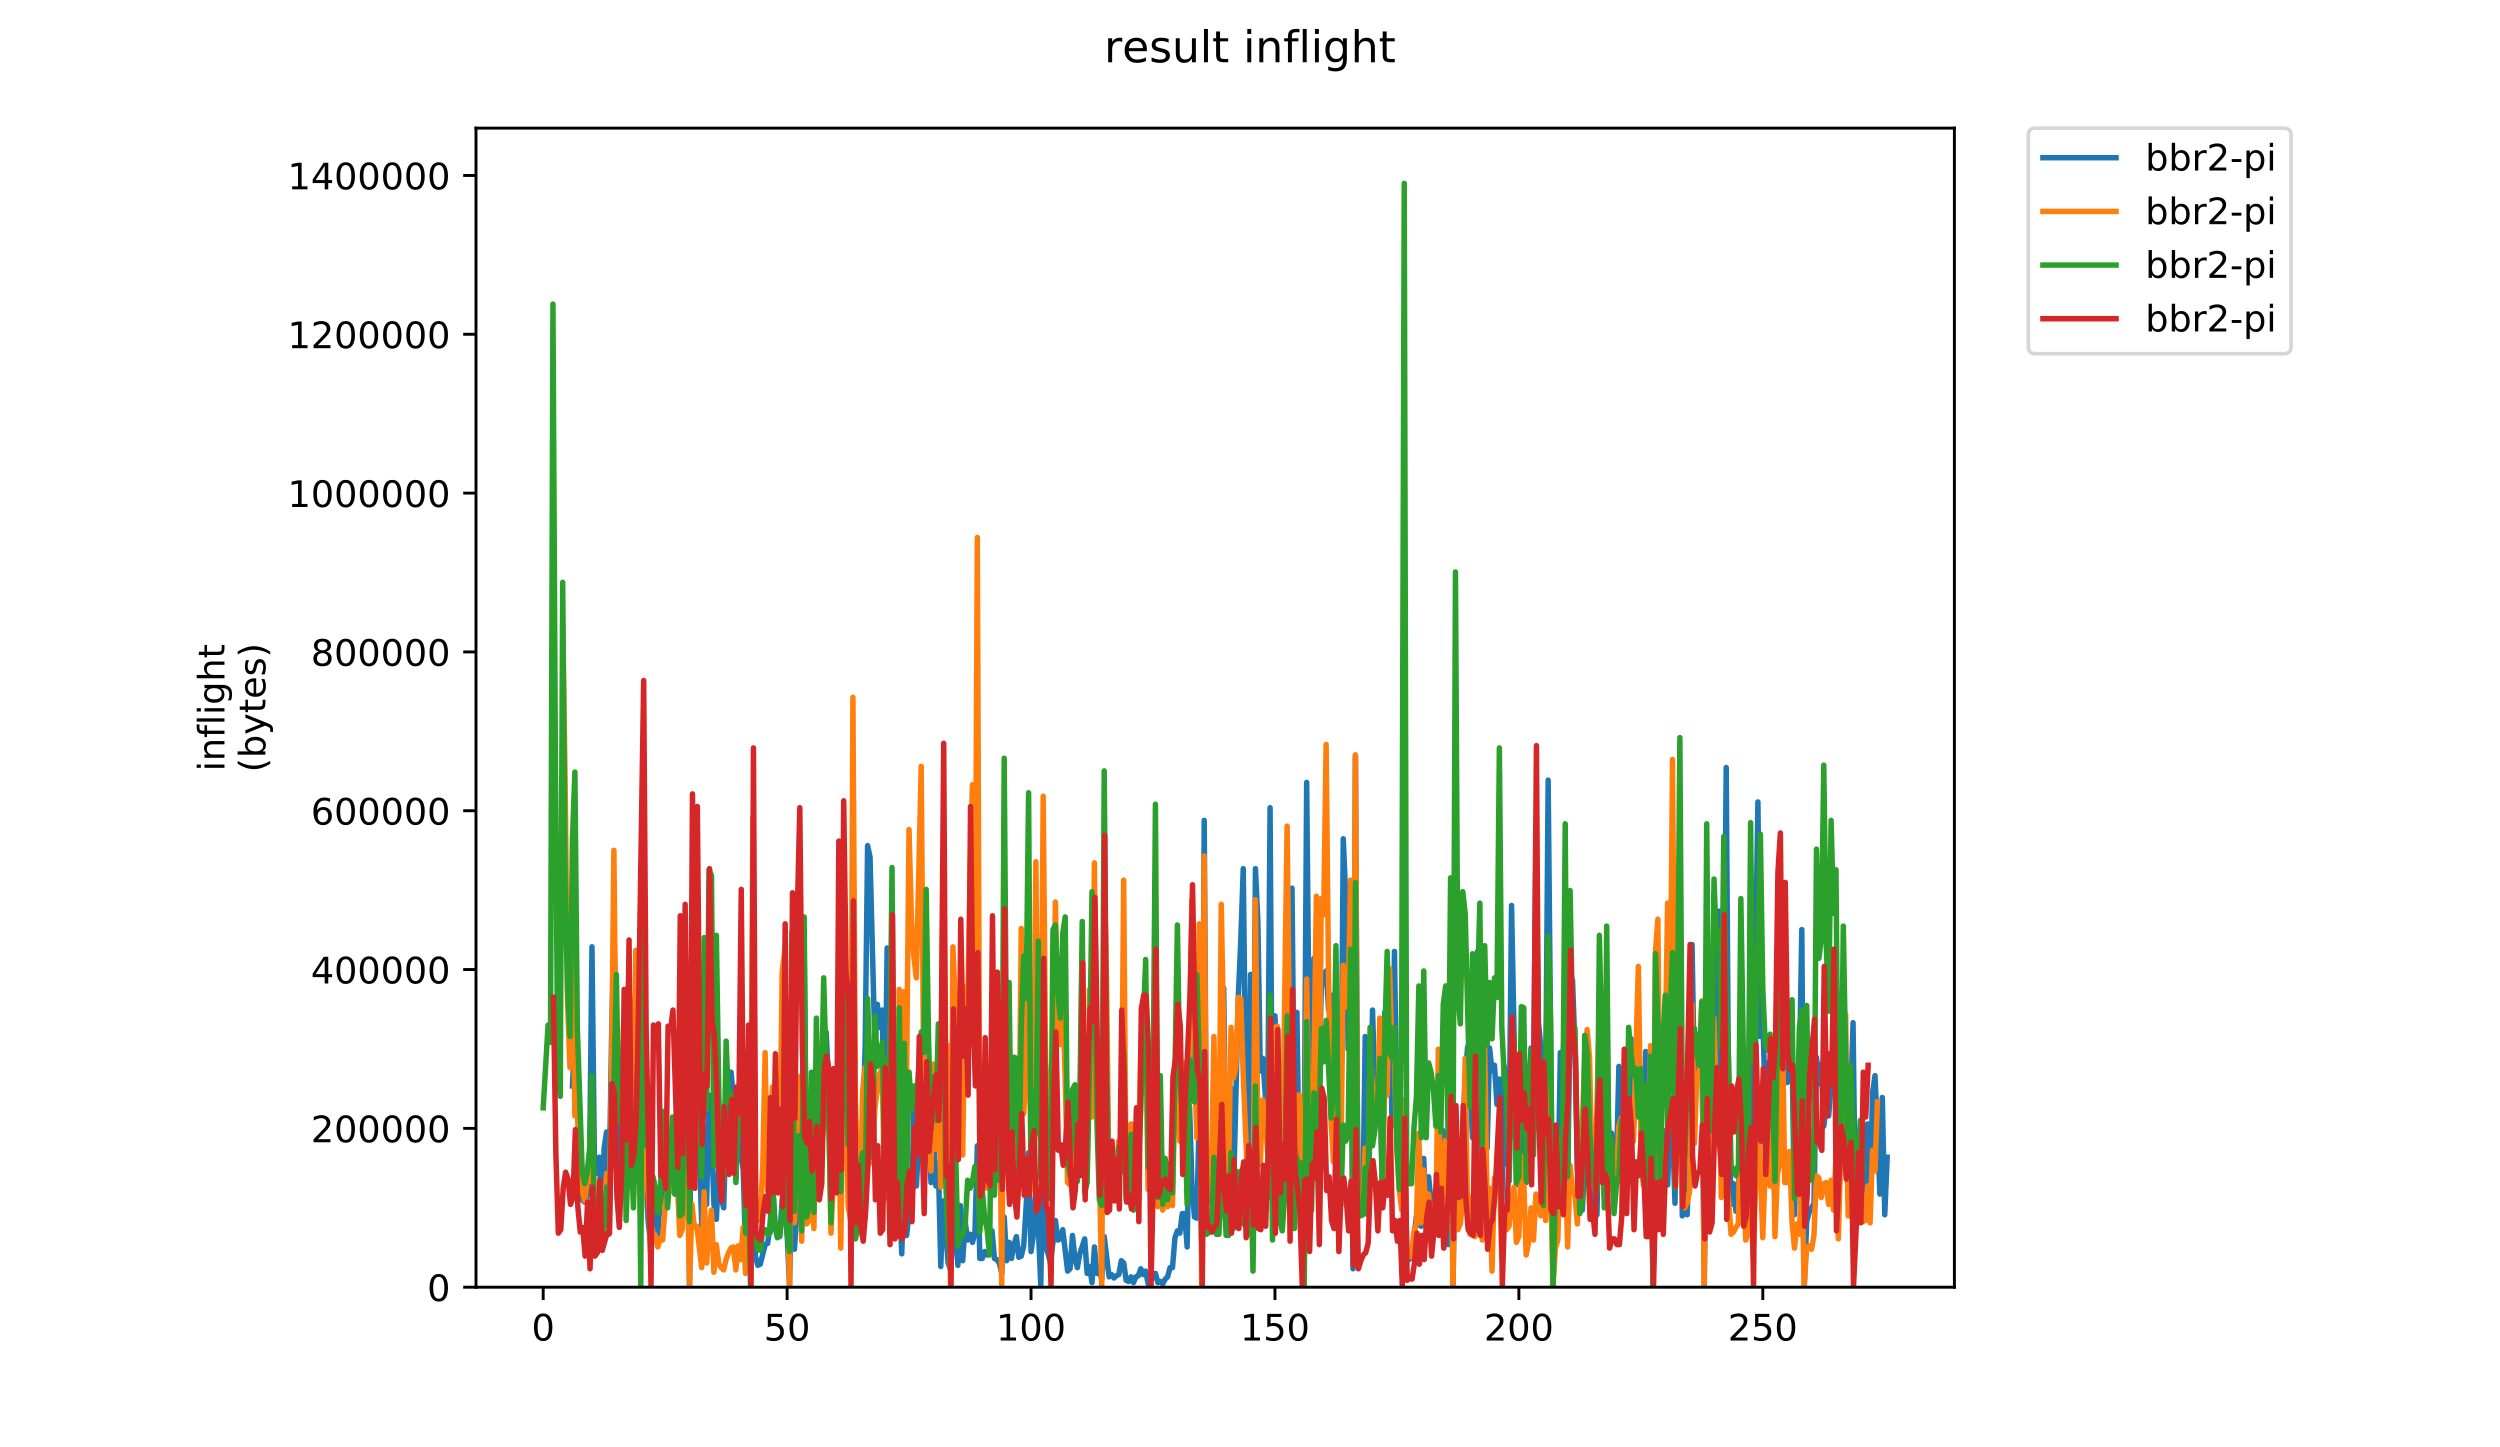 <?xml version="1.0" encoding="utf-8" standalone="no"?>
<!DOCTYPE svg PUBLIC "-//W3C//DTD SVG 1.1//EN"
  "http://www.w3.org/Graphics/SVG/1.1/DTD/svg11.dtd">
<!-- Created with matplotlib (https://matplotlib.org/) -->
<svg height="396pt" version="1.1" viewBox="0 0 684 396" width="684pt" xmlns="http://www.w3.org/2000/svg" xmlns:xlink="http://www.w3.org/1999/xlink">
 <defs>
  <style type="text/css">
*{stroke-linecap:butt;stroke-linejoin:round;}
  </style>
 </defs>
 <g id="figure_1">
  <g id="patch_1">
   <path d="M 0 396 
L 684 396 
L 684 0 
L 0 0 
z
" style="fill:#ffffff;"/>
  </g>
  <g id="axes_1">
   <g id="patch_2">
    <path d="M 130.23 352.174 
L 534.722 352.174 
L 534.722 35.062 
L 130.23 35.062 
z
" style="fill:#ffffff;"/>
   </g>
   <g id="matplotlib.axis_1">
    <g id="xtick_1">
     <g id="line2d_1">
      <defs>
       <path d="M 0 0 
L 0 3.5 
" id="m377de92910" style="stroke:#000000;stroke-width:0.8;"/>
      </defs>
      <g>
       <use style="stroke:#000000;stroke-width:0.8;" x="148.616" xlink:href="#m377de92910" y="352.174"/>
      </g>
     </g>
     <g id="text_1">
      <!-- 0 -->
      <defs>
       <path d="M 31.781 66.406 
Q 24.172 66.406 20.328 58.906 
Q 16.5 51.422 16.5 36.375 
Q 16.5 21.391 20.328 13.891 
Q 24.172 6.391 31.781 6.391 
Q 39.453 6.391 43.281 13.891 
Q 47.125 21.391 47.125 36.375 
Q 47.125 51.422 43.281 58.906 
Q 39.453 66.406 31.781 66.406 
z
M 31.781 74.219 
Q 44.047 74.219 50.516 64.516 
Q 56.984 54.828 56.984 36.375 
Q 56.984 17.969 50.516 8.266 
Q 44.047 -1.422 31.781 -1.422 
Q 19.531 -1.422 13.062 8.266 
Q 6.594 17.969 6.594 36.375 
Q 6.594 54.828 13.062 64.516 
Q 19.531 74.219 31.781 74.219 
z
" id="DejaVuSans-48"/>
      </defs>
      <g transform="translate(145.435 366.773)scale(0.1 -0.1)">
       <use xlink:href="#DejaVuSans-48"/>
      </g>
     </g>
    </g>
    <g id="xtick_2">
     <g id="line2d_2">
      <g>
       <use style="stroke:#000000;stroke-width:0.8;" x="215.353" xlink:href="#m377de92910" y="352.174"/>
      </g>
     </g>
     <g id="text_2">
      <!-- 50 -->
      <defs>
       <path d="M 10.797 72.906 
L 49.516 72.906 
L 49.516 64.594 
L 19.828 64.594 
L 19.828 46.734 
Q 21.969 47.469 24.109 47.828 
Q 26.266 48.188 28.422 48.188 
Q 40.625 48.188 47.75 41.5 
Q 54.891 34.812 54.891 23.391 
Q 54.891 11.625 47.562 5.094 
Q 40.234 -1.422 26.906 -1.422 
Q 22.312 -1.422 17.547 -0.641 
Q 12.797 0.141 7.719 1.703 
L 7.719 11.625 
Q 12.109 9.234 16.797 8.062 
Q 21.484 6.891 26.703 6.891 
Q 35.156 6.891 40.078 11.328 
Q 45.016 15.766 45.016 23.391 
Q 45.016 31 40.078 35.438 
Q 35.156 39.891 26.703 39.891 
Q 22.75 39.891 18.812 39.016 
Q 14.891 38.141 10.797 36.281 
z
" id="DejaVuSans-53"/>
      </defs>
      <g transform="translate(208.991 366.773)scale(0.1 -0.1)">
       <use xlink:href="#DejaVuSans-53"/>
       <use x="63.623" xlink:href="#DejaVuSans-48"/>
      </g>
     </g>
    </g>
    <g id="xtick_3">
     <g id="line2d_3">
      <g>
       <use style="stroke:#000000;stroke-width:0.8;" x="282.09" xlink:href="#m377de92910" y="352.174"/>
      </g>
     </g>
     <g id="text_3">
      <!-- 100 -->
      <defs>
       <path d="M 12.406 8.297 
L 28.516 8.297 
L 28.516 63.922 
L 10.984 60.406 
L 10.984 69.391 
L 28.422 72.906 
L 38.281 72.906 
L 38.281 8.297 
L 54.391 8.297 
L 54.391 0 
L 12.406 0 
z
" id="DejaVuSans-49"/>
      </defs>
      <g transform="translate(272.547 366.773)scale(0.1 -0.1)">
       <use xlink:href="#DejaVuSans-49"/>
       <use x="63.623" xlink:href="#DejaVuSans-48"/>
       <use x="127.246" xlink:href="#DejaVuSans-48"/>
      </g>
     </g>
    </g>
    <g id="xtick_4">
     <g id="line2d_4">
      <g>
       <use style="stroke:#000000;stroke-width:0.8;" x="348.828" xlink:href="#m377de92910" y="352.174"/>
      </g>
     </g>
     <g id="text_4">
      <!-- 150 -->
      <g transform="translate(339.284 366.773)scale(0.1 -0.1)">
       <use xlink:href="#DejaVuSans-49"/>
       <use x="63.623" xlink:href="#DejaVuSans-53"/>
       <use x="127.246" xlink:href="#DejaVuSans-48"/>
      </g>
     </g>
    </g>
    <g id="xtick_5">
     <g id="line2d_5">
      <g>
       <use style="stroke:#000000;stroke-width:0.8;" x="415.565" xlink:href="#m377de92910" y="352.174"/>
      </g>
     </g>
     <g id="text_5">
      <!-- 200 -->
      <defs>
       <path d="M 19.188 8.297 
L 53.609 8.297 
L 53.609 0 
L 7.328 0 
L 7.328 8.297 
Q 12.938 14.109 22.625 23.891 
Q 32.328 33.688 34.812 36.531 
Q 39.547 41.844 41.422 45.531 
Q 43.312 49.219 43.312 52.781 
Q 43.312 58.594 39.234 62.25 
Q 35.156 65.922 28.609 65.922 
Q 23.969 65.922 18.812 64.312 
Q 13.672 62.703 7.812 59.422 
L 7.812 69.391 
Q 13.766 71.781 18.938 73 
Q 24.125 74.219 28.422 74.219 
Q 39.75 74.219 46.484 68.547 
Q 53.219 62.891 53.219 53.422 
Q 53.219 48.922 51.531 44.891 
Q 49.859 40.875 45.406 35.406 
Q 44.188 33.984 37.641 27.219 
Q 31.109 20.453 19.188 8.297 
z
" id="DejaVuSans-50"/>
      </defs>
      <g transform="translate(406.021 366.773)scale(0.1 -0.1)">
       <use xlink:href="#DejaVuSans-50"/>
       <use x="63.623" xlink:href="#DejaVuSans-48"/>
       <use x="127.246" xlink:href="#DejaVuSans-48"/>
      </g>
     </g>
    </g>
    <g id="xtick_6">
     <g id="line2d_6">
      <g>
       <use style="stroke:#000000;stroke-width:0.8;" x="482.302" xlink:href="#m377de92910" y="352.174"/>
      </g>
     </g>
     <g id="text_6">
      <!-- 250 -->
      <g transform="translate(472.758 366.773)scale(0.1 -0.1)">
       <use xlink:href="#DejaVuSans-50"/>
       <use x="63.623" xlink:href="#DejaVuSans-53"/>
       <use x="127.246" xlink:href="#DejaVuSans-48"/>
      </g>
     </g>
    </g>
   </g>
   <g id="matplotlib.axis_2">
    <g id="ytick_1">
     <g id="line2d_7">
      <defs>
       <path d="M 0 0 
L -3.5 0 
" id="m299d7ce1ce" style="stroke:#000000;stroke-width:0.8;"/>
      </defs>
      <g>
       <use style="stroke:#000000;stroke-width:0.8;" x="130.23" xlink:href="#m299d7ce1ce" y="352.174"/>
      </g>
     </g>
     <g id="text_7">
      <!-- 0 -->
      <g transform="translate(116.868 355.973)scale(0.1 -0.1)">
       <use xlink:href="#DejaVuSans-48"/>
      </g>
     </g>
    </g>
    <g id="ytick_2">
     <g id="line2d_8">
      <g>
       <use style="stroke:#000000;stroke-width:0.8;" x="130.23" xlink:href="#m299d7ce1ce" y="308.722"/>
      </g>
     </g>
     <g id="text_8">
      <!-- 200000 -->
      <g transform="translate(85.055 312.521)scale(0.1 -0.1)">
       <use xlink:href="#DejaVuSans-50"/>
       <use x="63.623" xlink:href="#DejaVuSans-48"/>
       <use x="127.246" xlink:href="#DejaVuSans-48"/>
       <use x="190.869" xlink:href="#DejaVuSans-48"/>
       <use x="254.492" xlink:href="#DejaVuSans-48"/>
       <use x="318.115" xlink:href="#DejaVuSans-48"/>
      </g>
     </g>
    </g>
    <g id="ytick_3">
     <g id="line2d_9">
      <g>
       <use style="stroke:#000000;stroke-width:0.8;" x="130.23" xlink:href="#m299d7ce1ce" y="265.269"/>
      </g>
     </g>
     <g id="text_9">
      <!-- 400000 -->
      <defs>
       <path d="M 37.797 64.312 
L 12.891 25.391 
L 37.797 25.391 
z
M 35.203 72.906 
L 47.609 72.906 
L 47.609 25.391 
L 58.016 25.391 
L 58.016 17.188 
L 47.609 17.188 
L 47.609 0 
L 37.797 0 
L 37.797 17.188 
L 4.891 17.188 
L 4.891 26.703 
z
" id="DejaVuSans-52"/>
      </defs>
      <g transform="translate(85.055 269.069)scale(0.1 -0.1)">
       <use xlink:href="#DejaVuSans-52"/>
       <use x="63.623" xlink:href="#DejaVuSans-48"/>
       <use x="127.246" xlink:href="#DejaVuSans-48"/>
       <use x="190.869" xlink:href="#DejaVuSans-48"/>
       <use x="254.492" xlink:href="#DejaVuSans-48"/>
       <use x="318.115" xlink:href="#DejaVuSans-48"/>
      </g>
     </g>
    </g>
    <g id="ytick_4">
     <g id="line2d_10">
      <g>
       <use style="stroke:#000000;stroke-width:0.8;" x="130.23" xlink:href="#m299d7ce1ce" y="221.817"/>
      </g>
     </g>
     <g id="text_10">
      <!-- 600000 -->
      <defs>
       <path d="M 33.016 40.375 
Q 26.375 40.375 22.484 35.828 
Q 18.609 31.297 18.609 23.391 
Q 18.609 15.531 22.484 10.953 
Q 26.375 6.391 33.016 6.391 
Q 39.656 6.391 43.531 10.953 
Q 47.406 15.531 47.406 23.391 
Q 47.406 31.297 43.531 35.828 
Q 39.656 40.375 33.016 40.375 
z
M 52.594 71.297 
L 52.594 62.312 
Q 48.875 64.062 45.094 64.984 
Q 41.312 65.922 37.594 65.922 
Q 27.828 65.922 22.672 59.328 
Q 17.531 52.734 16.797 39.406 
Q 19.672 43.656 24.016 45.922 
Q 28.375 48.188 33.594 48.188 
Q 44.578 48.188 50.953 41.516 
Q 57.328 34.859 57.328 23.391 
Q 57.328 12.156 50.688 5.359 
Q 44.047 -1.422 33.016 -1.422 
Q 20.359 -1.422 13.672 8.266 
Q 6.984 17.969 6.984 36.375 
Q 6.984 53.656 15.188 63.938 
Q 23.391 74.219 37.203 74.219 
Q 40.922 74.219 44.703 73.484 
Q 48.484 72.75 52.594 71.297 
z
" id="DejaVuSans-54"/>
      </defs>
      <g transform="translate(85.055 225.616)scale(0.1 -0.1)">
       <use xlink:href="#DejaVuSans-54"/>
       <use x="63.623" xlink:href="#DejaVuSans-48"/>
       <use x="127.246" xlink:href="#DejaVuSans-48"/>
       <use x="190.869" xlink:href="#DejaVuSans-48"/>
       <use x="254.492" xlink:href="#DejaVuSans-48"/>
       <use x="318.115" xlink:href="#DejaVuSans-48"/>
      </g>
     </g>
    </g>
    <g id="ytick_5">
     <g id="line2d_11">
      <g>
       <use style="stroke:#000000;stroke-width:0.8;" x="130.23" xlink:href="#m299d7ce1ce" y="178.365"/>
      </g>
     </g>
     <g id="text_11">
      <!-- 800000 -->
      <defs>
       <path d="M 31.781 34.625 
Q 24.75 34.625 20.719 30.859 
Q 16.703 27.094 16.703 20.516 
Q 16.703 13.922 20.719 10.156 
Q 24.75 6.391 31.781 6.391 
Q 38.812 6.391 42.859 10.172 
Q 46.922 13.969 46.922 20.516 
Q 46.922 27.094 42.891 30.859 
Q 38.875 34.625 31.781 34.625 
z
M 21.922 38.812 
Q 15.578 40.375 12.031 44.719 
Q 8.5 49.078 8.5 55.328 
Q 8.5 64.062 14.719 69.141 
Q 20.953 74.219 31.781 74.219 
Q 42.672 74.219 48.875 69.141 
Q 55.078 64.062 55.078 55.328 
Q 55.078 49.078 51.531 44.719 
Q 48 40.375 41.703 38.812 
Q 48.828 37.156 52.797 32.312 
Q 56.781 27.484 56.781 20.516 
Q 56.781 9.906 50.312 4.234 
Q 43.844 -1.422 31.781 -1.422 
Q 19.734 -1.422 13.25 4.234 
Q 6.781 9.906 6.781 20.516 
Q 6.781 27.484 10.781 32.312 
Q 14.797 37.156 21.922 38.812 
z
M 18.312 54.391 
Q 18.312 48.734 21.844 45.562 
Q 25.391 42.391 31.781 42.391 
Q 38.141 42.391 41.719 45.562 
Q 45.312 48.734 45.312 54.391 
Q 45.312 60.062 41.719 63.234 
Q 38.141 66.406 31.781 66.406 
Q 25.391 66.406 21.844 63.234 
Q 18.312 60.062 18.312 54.391 
z
" id="DejaVuSans-56"/>
      </defs>
      <g transform="translate(85.055 182.164)scale(0.1 -0.1)">
       <use xlink:href="#DejaVuSans-56"/>
       <use x="63.623" xlink:href="#DejaVuSans-48"/>
       <use x="127.246" xlink:href="#DejaVuSans-48"/>
       <use x="190.869" xlink:href="#DejaVuSans-48"/>
       <use x="254.492" xlink:href="#DejaVuSans-48"/>
       <use x="318.115" xlink:href="#DejaVuSans-48"/>
      </g>
     </g>
    </g>
    <g id="ytick_6">
     <g id="line2d_12">
      <g>
       <use style="stroke:#000000;stroke-width:0.8;" x="130.23" xlink:href="#m299d7ce1ce" y="134.912"/>
      </g>
     </g>
     <g id="text_12">
      <!-- 1000000 -->
      <g transform="translate(78.693 138.712)scale(0.1 -0.1)">
       <use xlink:href="#DejaVuSans-49"/>
       <use x="63.623" xlink:href="#DejaVuSans-48"/>
       <use x="127.246" xlink:href="#DejaVuSans-48"/>
       <use x="190.869" xlink:href="#DejaVuSans-48"/>
       <use x="254.492" xlink:href="#DejaVuSans-48"/>
       <use x="318.115" xlink:href="#DejaVuSans-48"/>
       <use x="381.738" xlink:href="#DejaVuSans-48"/>
      </g>
     </g>
    </g>
    <g id="ytick_7">
     <g id="line2d_13">
      <g>
       <use style="stroke:#000000;stroke-width:0.8;" x="130.23" xlink:href="#m299d7ce1ce" y="91.46"/>
      </g>
     </g>
     <g id="text_13">
      <!-- 1200000 -->
      <g transform="translate(78.693 95.259)scale(0.1 -0.1)">
       <use xlink:href="#DejaVuSans-49"/>
       <use x="63.623" xlink:href="#DejaVuSans-50"/>
       <use x="127.246" xlink:href="#DejaVuSans-48"/>
       <use x="190.869" xlink:href="#DejaVuSans-48"/>
       <use x="254.492" xlink:href="#DejaVuSans-48"/>
       <use x="318.115" xlink:href="#DejaVuSans-48"/>
       <use x="381.738" xlink:href="#DejaVuSans-48"/>
      </g>
     </g>
    </g>
    <g id="ytick_8">
     <g id="line2d_14">
      <g>
       <use style="stroke:#000000;stroke-width:0.8;" x="130.23" xlink:href="#m299d7ce1ce" y="48.008"/>
      </g>
     </g>
     <g id="text_14">
      <!-- 1400000 -->
      <g transform="translate(78.693 51.807)scale(0.1 -0.1)">
       <use xlink:href="#DejaVuSans-49"/>
       <use x="63.623" xlink:href="#DejaVuSans-52"/>
       <use x="127.246" xlink:href="#DejaVuSans-48"/>
       <use x="190.869" xlink:href="#DejaVuSans-48"/>
       <use x="254.492" xlink:href="#DejaVuSans-48"/>
       <use x="318.115" xlink:href="#DejaVuSans-48"/>
       <use x="381.738" xlink:href="#DejaVuSans-48"/>
      </g>
     </g>
    </g>
    <g id="text_15">
     <!-- inflight -->
     <defs>
      <path d="M 9.422 54.688 
L 18.406 54.688 
L 18.406 0 
L 9.422 0 
z
M 9.422 75.984 
L 18.406 75.984 
L 18.406 64.594 
L 9.422 64.594 
z
" id="DejaVuSans-105"/>
      <path d="M 54.891 33.016 
L 54.891 0 
L 45.906 0 
L 45.906 32.719 
Q 45.906 40.484 42.875 44.328 
Q 39.844 48.188 33.797 48.188 
Q 26.516 48.188 22.312 43.547 
Q 18.109 38.922 18.109 30.906 
L 18.109 0 
L 9.078 0 
L 9.078 54.688 
L 18.109 54.688 
L 18.109 46.188 
Q 21.344 51.125 25.703 53.562 
Q 30.078 56 35.797 56 
Q 45.219 56 50.047 50.172 
Q 54.891 44.344 54.891 33.016 
z
" id="DejaVuSans-110"/>
      <path d="M 37.109 75.984 
L 37.109 68.5 
L 28.516 68.5 
Q 23.688 68.5 21.797 66.547 
Q 19.922 64.594 19.922 59.516 
L 19.922 54.688 
L 34.719 54.688 
L 34.719 47.703 
L 19.922 47.703 
L 19.922 0 
L 10.891 0 
L 10.891 47.703 
L 2.297 47.703 
L 2.297 54.688 
L 10.891 54.688 
L 10.891 58.5 
Q 10.891 67.625 15.141 71.797 
Q 19.391 75.984 28.609 75.984 
z
" id="DejaVuSans-102"/>
      <path d="M 9.422 75.984 
L 18.406 75.984 
L 18.406 0 
L 9.422 0 
z
" id="DejaVuSans-108"/>
      <path d="M 45.406 27.984 
Q 45.406 37.75 41.375 43.109 
Q 37.359 48.484 30.078 48.484 
Q 22.859 48.484 18.828 43.109 
Q 14.797 37.75 14.797 27.984 
Q 14.797 18.266 18.828 12.891 
Q 22.859 7.516 30.078 7.516 
Q 37.359 7.516 41.375 12.891 
Q 45.406 18.266 45.406 27.984 
z
M 54.391 6.781 
Q 54.391 -7.172 48.188 -13.984 
Q 42 -20.797 29.203 -20.797 
Q 24.469 -20.797 20.266 -20.094 
Q 16.062 -19.391 12.109 -17.922 
L 12.109 -9.188 
Q 16.062 -11.328 19.922 -12.344 
Q 23.781 -13.375 27.781 -13.375 
Q 36.625 -13.375 41.016 -8.766 
Q 45.406 -4.156 45.406 5.172 
L 45.406 9.625 
Q 42.625 4.781 38.281 2.391 
Q 33.938 0 27.875 0 
Q 17.828 0 11.672 7.656 
Q 5.516 15.328 5.516 27.984 
Q 5.516 40.672 11.672 48.328 
Q 17.828 56 27.875 56 
Q 33.938 56 38.281 53.609 
Q 42.625 51.219 45.406 46.391 
L 45.406 54.688 
L 54.391 54.688 
z
" id="DejaVuSans-103"/>
      <path d="M 54.891 33.016 
L 54.891 0 
L 45.906 0 
L 45.906 32.719 
Q 45.906 40.484 42.875 44.328 
Q 39.844 48.188 33.797 48.188 
Q 26.516 48.188 22.312 43.547 
Q 18.109 38.922 18.109 30.906 
L 18.109 0 
L 9.078 0 
L 9.078 75.984 
L 18.109 75.984 
L 18.109 46.188 
Q 21.344 51.125 25.703 53.562 
Q 30.078 56 35.797 56 
Q 45.219 56 50.047 50.172 
Q 54.891 44.344 54.891 33.016 
z
" id="DejaVuSans-104"/>
      <path d="M 18.312 70.219 
L 18.312 54.688 
L 36.812 54.688 
L 36.812 47.703 
L 18.312 47.703 
L 18.312 18.016 
Q 18.312 11.328 20.141 9.422 
Q 21.969 7.516 27.594 7.516 
L 36.812 7.516 
L 36.812 0 
L 27.594 0 
Q 17.188 0 13.234 3.875 
Q 9.281 7.766 9.281 18.016 
L 9.281 47.703 
L 2.688 47.703 
L 2.688 54.688 
L 9.281 54.688 
L 9.281 70.219 
z
" id="DejaVuSans-116"/>
     </defs>
     <g transform="translate(61.415 211.018)rotate(-90)scale(0.1 -0.1)">
      <use xlink:href="#DejaVuSans-105"/>
      <use x="27.783" xlink:href="#DejaVuSans-110"/>
      <use x="91.162" xlink:href="#DejaVuSans-102"/>
      <use x="126.367" xlink:href="#DejaVuSans-108"/>
      <use x="154.15" xlink:href="#DejaVuSans-105"/>
      <use x="181.934" xlink:href="#DejaVuSans-103"/>
      <use x="245.41" xlink:href="#DejaVuSans-104"/>
      <use x="308.789" xlink:href="#DejaVuSans-116"/>
     </g>
     <!-- (bytes) -->
     <defs>
      <path d="M 31 75.875 
Q 24.469 64.656 21.281 53.656 
Q 18.109 42.672 18.109 31.391 
Q 18.109 20.125 21.312 9.062 
Q 24.516 -2 31 -13.188 
L 23.188 -13.188 
Q 15.875 -1.703 12.234 9.375 
Q 8.594 20.453 8.594 31.391 
Q 8.594 42.281 12.203 53.312 
Q 15.828 64.359 23.188 75.875 
z
" id="DejaVuSans-40"/>
      <path d="M 48.688 27.297 
Q 48.688 37.203 44.609 42.844 
Q 40.531 48.484 33.406 48.484 
Q 26.266 48.484 22.188 42.844 
Q 18.109 37.203 18.109 27.297 
Q 18.109 17.391 22.188 11.75 
Q 26.266 6.109 33.406 6.109 
Q 40.531 6.109 44.609 11.75 
Q 48.688 17.391 48.688 27.297 
z
M 18.109 46.391 
Q 20.953 51.266 25.266 53.625 
Q 29.594 56 35.594 56 
Q 45.562 56 51.781 48.094 
Q 58.016 40.188 58.016 27.297 
Q 58.016 14.406 51.781 6.484 
Q 45.562 -1.422 35.594 -1.422 
Q 29.594 -1.422 25.266 0.953 
Q 20.953 3.328 18.109 8.203 
L 18.109 0 
L 9.078 0 
L 9.078 75.984 
L 18.109 75.984 
z
" id="DejaVuSans-98"/>
      <path d="M 32.172 -5.078 
Q 28.375 -14.844 24.75 -17.812 
Q 21.141 -20.797 15.094 -20.797 
L 7.906 -20.797 
L 7.906 -13.281 
L 13.188 -13.281 
Q 16.891 -13.281 18.938 -11.516 
Q 21 -9.766 23.484 -3.219 
L 25.094 0.875 
L 2.984 54.688 
L 12.5 54.688 
L 29.594 11.922 
L 46.688 54.688 
L 56.203 54.688 
z
" id="DejaVuSans-121"/>
      <path d="M 56.203 29.594 
L 56.203 25.203 
L 14.891 25.203 
Q 15.484 15.922 20.484 11.062 
Q 25.484 6.203 34.422 6.203 
Q 39.594 6.203 44.453 7.469 
Q 49.312 8.734 54.109 11.281 
L 54.109 2.781 
Q 49.266 0.734 44.188 -0.344 
Q 39.109 -1.422 33.891 -1.422 
Q 20.797 -1.422 13.156 6.188 
Q 5.516 13.812 5.516 26.812 
Q 5.516 40.234 12.766 48.109 
Q 20.016 56 32.328 56 
Q 43.359 56 49.781 48.891 
Q 56.203 41.797 56.203 29.594 
z
M 47.219 32.234 
Q 47.125 39.594 43.094 43.984 
Q 39.062 48.391 32.422 48.391 
Q 24.906 48.391 20.391 44.141 
Q 15.875 39.891 15.188 32.172 
z
" id="DejaVuSans-101"/>
      <path d="M 44.281 53.078 
L 44.281 44.578 
Q 40.484 46.531 36.375 47.5 
Q 32.281 48.484 27.875 48.484 
Q 21.188 48.484 17.844 46.438 
Q 14.5 44.391 14.5 40.281 
Q 14.5 37.156 16.891 35.375 
Q 19.281 33.594 26.516 31.984 
L 29.594 31.297 
Q 39.156 29.25 43.188 25.516 
Q 47.219 21.781 47.219 15.094 
Q 47.219 7.469 41.188 3.016 
Q 35.156 -1.422 24.609 -1.422 
Q 20.219 -1.422 15.453 -0.562 
Q 10.688 0.297 5.422 2 
L 5.422 11.281 
Q 10.406 8.688 15.234 7.391 
Q 20.062 6.109 24.812 6.109 
Q 31.156 6.109 34.562 8.281 
Q 37.984 10.453 37.984 14.406 
Q 37.984 18.062 35.516 20.016 
Q 33.062 21.969 24.703 23.781 
L 21.578 24.516 
Q 13.234 26.266 9.516 29.906 
Q 5.812 33.547 5.812 39.891 
Q 5.812 47.609 11.281 51.797 
Q 16.75 56 26.812 56 
Q 31.781 56 36.172 55.266 
Q 40.578 54.547 44.281 53.078 
z
" id="DejaVuSans-115"/>
      <path d="M 8.016 75.875 
L 15.828 75.875 
Q 23.141 64.359 26.781 53.312 
Q 30.422 42.281 30.422 31.391 
Q 30.422 20.453 26.781 9.375 
Q 23.141 -1.703 15.828 -13.188 
L 8.016 -13.188 
Q 14.5 -2 17.703 9.062 
Q 20.906 20.125 20.906 31.391 
Q 20.906 42.672 17.703 53.656 
Q 14.5 64.656 8.016 75.875 
z
" id="DejaVuSans-41"/>
     </defs>
     <g transform="translate(72.613 211.295)rotate(-90)scale(0.1 -0.1)">
      <use xlink:href="#DejaVuSans-40"/>
      <use x="39.014" xlink:href="#DejaVuSans-98"/>
      <use x="102.49" xlink:href="#DejaVuSans-121"/>
      <use x="161.67" xlink:href="#DejaVuSans-116"/>
      <use x="200.879" xlink:href="#DejaVuSans-101"/>
      <use x="262.402" xlink:href="#DejaVuSans-115"/>
      <use x="314.502" xlink:href="#DejaVuSans-41"/>
     </g>
    </g>
   </g>
   <g id="line2d_15">
    <path clip-path="url(#pf480182dce)" d="M 156.623 297.12 
L 157.291 283.278 
L 157.958 286.109 
L 158.625 319.771 
L 159.293 328.265 
L 159.96 328.894 
L 160.628 327.321 
L 161.295 320.085 
L 161.962 259.054 
L 162.63 317.254 
L 163.297 321.029 
L 163.964 316.625 
L 164.632 330.782 
L 165.299 314.108 
L 165.966 309.704 
L 166.634 326.377 
L 167.301 285.165 
L 167.969 255.279 
L 168.636 283.907 
L 169.303 323.546 
L 169.971 298.378 
L 170.638 291.772 
L 171.305 324.49 
L 171.973 296.805 
L 172.64 296.176 
L 173.308 324.175 
L 173.975 267.548 
L 174.642 306.873 
L 175.31 325.748 
L 175.977 304.67 
L 176.644 315.681 
L 177.312 333.928 
L 177.979 339.905 
L 178.647 324.804 
L 179.314 332.355 
L 179.981 337.703 
L 180.649 327.95 
L 181.316 328.58 
L 181.983 316.625 
L 182.651 328.58 
L 183.318 311.591 
L 183.986 308.131 
L 184.653 326.692 
L 185.32 305.614 
L 185.988 323.861 
L 186.655 328.894 
L 187.322 282.334 
L 187.99 291.772 
L 188.657 351.86 
L 189.324 268.492 
L 189.992 302.468 
L 190.659 304.67 
L 191.327 313.164 
L 191.994 335.501 
L 192.661 308.445 
L 193.329 329.523 
L 193.996 299.637 
L 194.663 310.648 
L 195.331 329.523 
L 195.998 333.613 
L 196.666 318.513 
L 197.333 327.95 
L 198 330.467 
L 198.668 307.187 
L 199.335 309.704 
L 200.002 293.345 
L 200.67 300.266 
L 201.337 322.602 
L 202.005 303.727 
L 202.672 315.367 
L 203.339 320.085 
L 204.007 342.422 
L 204.674 328.58 
L 205.341 342.422 
L 206.009 312.535 
L 206.676 343.68 
L 207.343 346.197 
L 208.011 345.882 
L 209.346 340.534 
L 210.013 340.22 
L 210.68 335.501 
L 211.348 323.546 
L 212.015 335.815 
L 212.682 338.332 
L 213.35 338.332 
L 214.017 328.265 
L 214.685 326.692 
L 215.352 337.388 
L 216.019 351.86 
L 216.687 317.883 
L 217.354 341.793 
L 218.021 332.04 
L 218.689 327.321 
L 219.356 314.737 
L 220.024 259.998 
L 220.691 324.804 
L 221.358 325.748 
L 222.026 303.727 
L 222.693 327.007 
L 223.36 299.951 
L 224.028 311.906 
L 224.695 302.783 
L 225.363 285.795 
L 226.03 282.334 
L 226.697 296.176 
L 227.365 329.838 
L 228.032 292.401 
L 228.699 300.266 
L 229.367 298.064 
L 230.034 275.413 
L 230.701 257.481 
L 231.369 272.896 
L 232.036 317.569 
L 232.704 331.411 
L 233.371 236.089 
L 234.038 322.917 
L 234.706 320.4 
L 235.373 313.164 
L 236.04 310.333 
L 236.708 286.424 
L 237.375 231.37 
L 238.043 234.516 
L 239.377 286.424 
L 240.045 274.784 
L 240.712 281.076 
L 241.379 276.357 
L 242.047 312.535 
L 242.714 259.369 
L 243.382 321.029 
L 244.049 308.445 
L 244.716 337.703 
L 245.384 337.074 
L 246.051 325.434 
L 246.718 343.051 
L 247.386 321.344 
L 248.053 338.017 
L 248.721 331.725 
L 249.388 331.725 
L 250.055 302.154 
L 250.723 324.49 
L 251.39 311.906 
L 252.057 310.333 
L 252.725 310.333 
L 253.392 309.389 
L 254.059 311.277 
L 254.727 323.546 
L 255.394 311.591 
L 256.062 324.49 
L 256.729 318.198 
L 257.396 346.511 
L 258.064 328.58 
L 258.731 336.13 
L 259.398 345.568 
L 260.066 347.455 
L 261.401 330.153 
L 262.068 346.197 
L 262.735 329.838 
L 263.403 344.938 
L 264.07 334.242 
L 264.737 339.276 
L 265.405 337.703 
L 266.072 339.905 
L 266.74 337.388 
L 267.407 313.479 
L 268.074 344.309 
L 268.742 344.309 
L 269.409 342.422 
L 270.076 343.366 
L 270.744 343.051 
L 271.411 336.759 
L 272.078 344.309 
L 272.746 344.624 
L 273.413 345.568 
L 274.081 348.399 
L 274.748 332.984 
L 275.415 344.938 
L 276.083 339.905 
L 276.75 344.309 
L 277.417 340.534 
L 278.085 338.332 
L 278.752 343.995 
L 279.42 343.68 
L 280.087 340.849 
L 280.754 330.153 
L 281.422 315.367 
L 282.089 342.422 
L 282.756 337.703 
L 283.424 326.063 
L 284.091 335.815 
L 284.759 351.86 
L 285.426 305.614 
L 286.093 341.478 
L 286.761 343.051 
L 287.428 345.568 
L 288.763 333.928 
L 289.43 339.276 
L 290.098 338.961 
L 290.765 336.444 
L 292.1 347.77 
L 292.767 347.141 
L 293.434 338.017 
L 294.102 344.309 
L 294.769 346.826 
L 295.436 343.051 
L 296.771 338.961 
L 297.439 348.399 
L 298.106 346.511 
L 298.773 350.916 
L 299.441 341.163 
L 300.108 348.399 
L 300.775 348.084 
L 301.443 349.972 
L 302.11 338.332 
L 303.445 349.343 
L 304.112 348.714 
L 304.78 349.657 
L 305.447 349.028 
L 306.114 348.714 
L 306.782 344.938 
L 307.449 345.568 
L 308.117 350.287 
L 308.784 350.601 
L 309.451 349.343 
L 310.119 350.916 
L 310.786 349.343 
L 311.453 349.028 
L 312.121 347.141 
L 312.788 348.714 
L 313.456 347.77 
L 314.123 351.23 
L 314.79 350.287 
L 315.458 349.657 
L 316.125 348.399 
L 316.792 350.916 
L 317.46 350.601 
L 318.127 351.23 
L 318.794 349.972 
L 319.462 349.343 
L 320.129 346.826 
L 320.797 346.826 
L 321.464 338.647 
L 322.131 336.759 
L 322.799 337.388 
L 323.466 332.04 
L 324.133 332.04 
L 324.801 341.163 
L 325.468 302.783 
L 326.136 324.804 
L 326.803 332.984 
L 327.47 333.298 
L 328.138 303.097 
L 328.805 344.309 
L 329.472 224.449 
L 330.14 326.377 
L 330.807 328.58 
L 331.475 326.692 
L 332.142 299.637 
L 332.809 329.209 
L 333.477 326.692 
L 334.811 270.379 
L 335.479 325.119 
L 336.146 326.063 
L 336.813 297.749 
L 337.481 326.692 
L 338.816 272.267 
L 339.483 257.167 
L 340.15 237.662 
L 340.818 294.918 
L 341.485 323.231 
L 342.152 266.604 
L 342.82 333.298 
L 343.487 237.662 
L 344.155 252.133 
L 344.822 293.03 
L 345.489 289.57 
L 346.824 308.76 
L 347.491 220.988 
L 348.159 321.973 
L 348.826 277.93 
L 349.494 292.087 
L 350.161 312.85 
L 350.828 316.94 
L 351.496 300.895 
L 352.163 274.469 
L 352.83 275.413 
L 353.498 243.01 
L 354.165 312.85 
L 354.833 276.986 
L 355.5 324.804 
L 356.835 313.479 
L 357.502 214.067 
L 358.169 282.649 
L 358.837 306.558 
L 359.504 262.2 
L 360.171 274.469 
L 360.839 298.064 
L 361.506 270.065 
L 362.174 266.604 
L 362.841 265.661 
L 363.508 276.357 
L 364.176 272.267 
L 364.843 309.704 
L 365.51 297.435 
L 366.178 288.311 
L 366.845 311.906 
L 367.513 229.482 
L 368.18 244.897 
L 368.847 287.053 
L 369.515 272.267 
L 370.182 347.141 
L 370.849 206.831 
L 371.517 328.894 
L 372.184 331.411 
L 372.852 331.096 
L 373.519 283.592 
L 374.186 330.782 
L 374.854 309.075 
L 375.521 276.357 
L 376.188 298.064 
L 376.856 292.087 
L 377.523 291.772 
L 378.191 325.748 
L 378.858 276.986 
L 379.525 281.705 
L 380.193 270.065 
L 380.86 308.131 
L 381.527 260.312 
L 382.195 308.131 
L 382.862 323.861 
L 383.529 328.58 
L 384.197 305.3 
L 384.864 342.422 
L 385.532 344.624 
L 386.199 343.995 
L 387.534 332.669 
L 388.201 335.186 
L 388.868 335.501 
L 389.536 316.94 
L 390.203 333.298 
L 390.871 321.973 
L 391.538 328.894 
L 392.205 332.984 
L 392.873 334.557 
L 394.207 332.669 
L 394.875 309.389 
L 395.542 310.962 
L 396.21 340.534 
L 396.877 272.896 
L 397.544 351.86 
L 398.212 306.558 
L 398.879 335.815 
L 399.546 331.725 
L 400.214 309.389 
L 400.881 294.603 
L 401.548 286.424 
L 402.883 311.277 
L 403.551 279.188 
L 404.218 260.312 
L 404.885 267.234 
L 405.553 324.175 
L 406.22 269.436 
L 406.887 314.108 
L 407.555 286.738 
L 408.222 293.03 
L 408.89 291.457 
L 409.557 302.154 
L 410.224 295.232 
L 410.892 331.096 
L 411.559 291.772 
L 412.226 318.513 
L 412.894 311.591 
L 413.561 247.729 
L 414.229 282.02 
L 414.896 324.175 
L 415.563 321.344 
L 416.231 287.682 
L 416.898 323.861 
L 417.565 323.546 
L 418.233 296.805 
L 418.9 286.738 
L 419.568 297.12 
L 420.235 229.482 
L 420.902 279.503 
L 421.57 286.424 
L 422.237 323.861 
L 422.904 297.12 
L 423.572 213.438 
L 424.906 351.86 
L 425.574 330.467 
L 426.241 327.636 
L 426.909 287.997 
L 427.576 290.828 
L 428.243 278.244 
L 428.911 324.804 
L 429.578 275.728 
L 430.245 268.177 
L 430.913 286.738 
L 431.58 320.085 
L 432.248 311.906 
L 432.915 331.096 
L 433.582 318.513 
L 434.25 310.333 
L 434.917 323.861 
L 435.584 331.096 
L 436.252 333.298 
L 436.919 332.355 
L 437.587 301.21 
L 438.254 298.064 
L 438.921 327.321 
L 439.589 293.03 
L 440.256 312.221 
L 440.923 310.018 
L 441.591 328.894 
L 442.258 319.142 
L 442.926 291.772 
L 443.593 308.131 
L 444.26 305.929 
L 444.928 329.209 
L 445.595 285.795 
L 446.262 284.222 
L 446.93 308.445 
L 448.264 286.424 
L 448.932 300.581 
L 449.599 318.513 
L 450.267 287.682 
L 450.934 335.186 
L 451.601 310.962 
L 452.269 351.86 
L 452.936 299.008 
L 453.603 302.783 
L 454.271 329.209 
L 454.938 312.535 
L 455.606 309.389 
L 456.273 324.175 
L 456.94 303.097 
L 457.608 308.76 
L 458.275 329.209 
L 458.942 285.165 
L 459.61 276.042 
L 460.277 332.669 
L 460.945 328.265 
L 461.612 332.355 
L 462.279 310.648 
L 462.947 258.425 
L 463.614 298.064 
L 464.281 283.278 
L 464.949 286.109 
L 465.616 282.963 
L 466.283 351.86 
L 466.951 295.862 
L 467.618 314.423 
L 468.286 329.523 
L 468.953 244.268 
L 469.62 299.951 
L 470.288 249.302 
L 470.955 314.423 
L 471.622 285.165 
L 472.29 209.977 
L 472.957 304.041 
L 473.625 329.523 
L 474.292 323.861 
L 474.959 331.411 
L 475.627 329.209 
L 476.294 276.042 
L 477.629 310.018 
L 478.296 332.355 
L 478.964 240.808 
L 479.631 334.242 
L 480.298 262.829 
L 480.966 219.415 
L 481.633 283.592 
L 482.3 277.93 
L 482.968 302.783 
L 483.635 290.828 
L 484.303 299.951 
L 484.97 305.614 
L 485.637 330.467 
L 486.305 299.322 
L 486.972 296.805 
L 487.639 295.232 
L 488.307 288.311 
L 488.974 296.176 
L 489.641 294.918 
L 490.309 288.311 
L 490.976 332.355 
L 491.644 306.873 
L 492.311 292.716 
L 492.978 254.335 
L 493.646 351.86 
L 494.313 334.242 
L 494.98 331.725 
L 496.315 329.209 
L 496.983 289.255 
L 497.65 296.491 
L 498.317 291.143 
L 498.985 308.131 
L 499.652 302.783 
L 500.319 305.3 
L 500.987 296.491 
L 501.654 291.457 
L 502.322 299.322 
L 502.989 329.523 
L 503.656 315.367 
L 504.324 306.558 
L 504.991 306.873 
L 505.658 328.265 
L 506.326 301.524 
L 506.993 279.817 
L 507.661 332.355 
L 508.328 328.894 
L 508.995 311.591 
L 509.663 327.636 
L 510.33 330.153 
L 510.997 307.502 
L 511.665 329.209 
L 512.332 299.008 
L 512.999 294.289 
L 513.667 309.075 
L 514.334 326.692 
L 515.002 300.266 
L 515.669 332.355 
L 516.336 316.625 
L 516.336 316.625 
" style="fill:none;stroke:#1f77b4;stroke-linecap:square;stroke-width:1.5;"/>
   </g>
   <g id="line2d_16">
    <path clip-path="url(#pf480182dce)" d="M 153.942 171.282 
L 154.609 212.809 
L 155.277 274.469 
L 155.944 292.087 
L 156.611 252.762 
L 157.279 305.3 
L 157.946 302.154 
L 158.613 326.377 
L 159.281 324.804 
L 159.948 328.58 
L 160.615 323.546 
L 161.283 323.231 
L 161.95 299.951 
L 162.618 332.984 
L 163.285 335.186 
L 163.952 332.355 
L 164.62 339.905 
L 165.287 334.242 
L 165.954 321.029 
L 166.622 333.298 
L 167.289 297.12 
L 167.957 232.628 
L 168.624 301.839 
L 169.291 299.008 
L 169.959 304.041 
L 170.626 279.188 
L 171.293 324.49 
L 171.961 268.492 
L 172.628 277.93 
L 173.296 327.007 
L 173.963 259.998 
L 174.63 287.053 
L 175.298 334.871 
L 175.965 324.49 
L 176.632 292.087 
L 177.3 319.771 
L 177.967 342.107 
L 178.635 337.074 
L 179.302 338.017 
L 179.969 341.163 
L 180.637 338.961 
L 181.304 339.276 
L 181.971 330.153 
L 182.639 325.434 
L 183.306 319.456 
L 183.973 326.063 
L 184.641 322.288 
L 185.308 323.231 
L 185.976 338.017 
L 186.643 336.444 
L 187.31 321.658 
L 187.978 315.681 
L 188.645 351.86 
L 189.312 329.523 
L 189.98 335.815 
L 190.647 335.501 
L 191.982 346.826 
L 192.649 326.063 
L 193.317 345.568 
L 193.984 337.388 
L 194.651 331.096 
L 195.319 348.084 
L 195.986 340.534 
L 196.654 345.882 
L 197.321 346.826 
L 197.988 347.455 
L 198.656 344.624 
L 199.323 342.736 
L 199.99 341.478 
L 200.658 341.163 
L 201.325 347.455 
L 201.993 340.849 
L 202.66 344.624 
L 203.327 335.815 
L 203.995 348.399 
L 204.662 335.186 
L 205.329 336.13 
L 205.997 223.505 
L 206.664 327.636 
L 207.331 333.928 
L 207.999 332.355 
L 208.666 320.085 
L 209.334 287.997 
L 210.001 325.748 
L 210.668 323.546 
L 211.336 297.435 
L 212.003 316.94 
L 212.67 322.917 
L 213.338 317.569 
L 214.005 265.975 
L 214.673 260.312 
L 215.34 321.658 
L 216.007 351.86 
L 216.675 264.717 
L 217.342 334.557 
L 218.009 317.254 
L 218.677 294.603 
L 219.344 339.59 
L 220.012 287.997 
L 220.679 334.871 
L 221.346 333.928 
L 222.014 320.4 
L 222.681 336.13 
L 223.348 301.21 
L 224.016 325.119 
L 224.683 314.108 
L 225.351 308.131 
L 226.018 307.816 
L 226.685 302.783 
L 227.353 337.388 
L 228.02 322.602 
L 228.687 319.771 
L 229.355 292.401 
L 230.022 341.478 
L 230.689 297.435 
L 231.357 268.492 
L 232.024 329.838 
L 232.692 333.613 
L 233.359 190.787 
L 234.026 299.322 
L 234.694 328.894 
L 235.361 328.58 
L 236.028 298.378 
L 236.696 292.087 
L 237.363 292.401 
L 238.031 302.154 
L 238.698 318.198 
L 239.365 303.097 
L 240.7 293.66 
L 241.367 292.401 
L 242.035 327.95 
L 242.702 302.154 
L 243.37 301.839 
L 244.037 252.133 
L 244.704 327.636 
L 245.372 325.434 
L 246.039 270.694 
L 246.706 331.725 
L 247.374 271.323 
L 248.041 294.289 
L 248.708 226.965 
L 249.376 252.133 
L 250.043 261.885 
L 250.711 267.548 
L 252.045 209.663 
L 252.713 295.232 
L 253.38 308.131 
L 254.047 298.693 
L 254.715 320.4 
L 255.382 291.143 
L 256.05 314.423 
L 256.717 297.12 
L 257.384 324.804 
L 258.052 234.83 
L 258.719 291.772 
L 259.386 286.109 
L 260.054 351.86 
L 260.721 259.054 
L 261.389 275.098 
L 262.056 286.424 
L 262.723 277.301 
L 263.391 315.996 
L 264.058 270.065 
L 264.725 278.244 
L 265.393 240.493 
L 266.06 214.696 
L 266.728 282.963 
L 267.395 147.058 
L 268.062 315.681 
L 268.73 324.175 
L 269.397 315.681 
L 270.064 325.119 
L 270.732 324.804 
L 271.399 287.997 
L 272.066 322.602 
L 272.734 282.963 
L 273.401 287.682 
L 274.069 351.545 
L 274.736 273.211 
L 275.403 272.896 
L 276.738 325.434 
L 277.405 304.041 
L 278.073 289.57 
L 278.74 321.658 
L 279.408 254.021 
L 280.075 304.67 
L 280.742 294.603 
L 281.41 248.987 
L 282.077 325.748 
L 282.744 315.367 
L 283.412 235.774 
L 284.079 305.929 
L 284.747 312.85 
L 285.414 217.842 
L 286.081 290.199 
L 286.749 300.266 
L 287.416 316.94 
L 288.083 298.378 
L 288.751 246.785 
L 289.418 285.165 
L 290.086 285.795 
L 290.753 273.84 
L 291.42 294.603 
L 292.088 323.546 
L 292.755 324.175 
L 293.422 323.861 
L 294.09 307.187 
L 294.757 319.771 
L 295.424 310.648 
L 296.092 260.627 
L 296.759 321.973 
L 297.427 321.029 
L 298.094 270.694 
L 298.761 305.614 
L 299.429 236.089 
L 300.096 296.805 
L 300.763 318.198 
L 301.431 352.174 
L 302.098 236.089 
L 302.766 269.436 
L 303.433 326.377 
L 304.1 319.456 
L 304.768 321.973 
L 305.435 319.142 
L 306.102 312.221 
L 306.77 318.513 
L 307.437 240.808 
L 308.105 327.007 
L 308.772 324.175 
L 309.439 307.502 
L 310.107 307.816 
L 310.774 320.715 
L 311.441 320.085 
L 312.109 287.053 
L 312.776 276.671 
L 313.443 278.244 
L 314.111 325.434 
L 314.778 293.66 
L 315.446 299.008 
L 316.113 287.053 
L 316.78 330.153 
L 317.448 303.097 
L 318.115 331.096 
L 318.782 324.175 
L 319.45 330.153 
L 320.117 324.49 
L 320.785 329.838 
L 321.452 297.749 
L 322.119 273.84 
L 322.787 312.221 
L 323.454 300.266 
L 324.121 290.828 
L 324.789 327.636 
L 326.124 246.156 
L 326.791 288.311 
L 327.458 311.277 
L 328.126 252.762 
L 328.793 351.86 
L 329.46 234.201 
L 330.128 328.894 
L 330.795 325.119 
L 331.463 319.142 
L 332.13 283.592 
L 332.797 324.804 
L 333.465 324.49 
L 334.132 247.414 
L 335.467 318.513 
L 336.134 321.973 
L 336.801 281.076 
L 337.469 294.918 
L 338.136 291.772 
L 338.804 272.896 
L 339.471 273.211 
L 340.138 293.974 
L 341.473 325.748 
L 342.14 314.423 
L 342.808 334.557 
L 343.475 246.156 
L 344.143 312.85 
L 344.81 318.513 
L 345.477 300.895 
L 346.145 305.614 
L 346.812 315.367 
L 347.479 288.626 
L 348.147 325.434 
L 348.814 281.076 
L 349.482 280.761 
L 350.149 321.973 
L 350.816 321.029 
L 352.151 226.022 
L 352.818 284.536 
L 353.486 290.828 
L 354.153 322.602 
L 354.821 299.637 
L 355.488 299.637 
L 356.155 320.715 
L 356.823 327.636 
L 357.49 267.863 
L 358.157 307.816 
L 358.825 323.231 
L 359.492 292.087 
L 360.159 245.212 
L 360.827 315.367 
L 361.494 245.841 
L 362.162 250.245 
L 362.829 203.685 
L 363.496 268.177 
L 364.164 306.558 
L 364.831 317.883 
L 365.498 287.997 
L 366.166 300.266 
L 366.833 322.288 
L 367.501 264.088 
L 368.168 275.098 
L 368.835 275.728 
L 369.503 240.808 
L 370.17 338.961 
L 370.837 206.517 
L 371.505 327.95 
L 372.172 330.782 
L 372.84 329.523 
L 373.507 314.108 
L 374.174 330.782 
L 374.842 290.828 
L 375.509 296.805 
L 376.176 301.21 
L 376.844 306.873 
L 377.511 278.559 
L 378.178 325.119 
L 378.846 298.378 
L 379.513 299.637 
L 380.181 265.031 
L 380.848 287.682 
L 381.515 289.57 
L 382.183 314.737 
L 382.85 325.748 
L 383.517 331.096 
L 384.185 300.895 
L 384.852 342.107 
L 385.52 343.995 
L 386.187 343.68 
L 386.854 337.074 
L 387.522 334.871 
L 388.189 310.018 
L 388.856 334.557 
L 389.524 320.085 
L 390.191 333.928 
L 390.859 326.692 
L 391.526 338.647 
L 392.193 329.838 
L 392.861 334.557 
L 393.528 287.053 
L 394.195 332.669 
L 394.863 320.085 
L 395.53 311.906 
L 396.198 332.984 
L 396.865 294.603 
L 397.532 351.86 
L 398.2 310.333 
L 398.867 336.444 
L 399.534 334.871 
L 400.202 328.58 
L 400.869 289.57 
L 401.536 332.355 
L 402.204 337.703 
L 402.871 327.321 
L 403.539 338.332 
L 404.206 325.434 
L 404.873 322.288 
L 405.541 339.276 
L 406.208 286.109 
L 406.875 330.467 
L 407.543 325.119 
L 408.21 347.77 
L 408.878 322.288 
L 409.545 322.917 
L 410.212 319.142 
L 410.88 343.995 
L 411.547 330.153 
L 412.214 336.444 
L 412.882 335.501 
L 413.549 328.265 
L 414.217 324.804 
L 414.884 339.905 
L 415.551 338.332 
L 416.219 316.31 
L 416.886 322.602 
L 417.553 343.366 
L 418.221 339.905 
L 418.888 330.467 
L 419.556 339.276 
L 420.223 326.692 
L 420.89 327.321 
L 421.558 332.669 
L 422.225 324.804 
L 422.892 333.928 
L 423.56 291.457 
L 424.894 351.86 
L 425.562 341.478 
L 426.229 339.276 
L 426.897 311.906 
L 427.564 328.265 
L 428.231 313.794 
L 428.899 341.163 
L 429.566 318.827 
L 430.233 325.748 
L 430.901 327.007 
L 431.568 334.871 
L 432.236 310.018 
L 432.903 307.816 
L 433.57 290.828 
L 434.238 281.705 
L 434.905 289.57 
L 435.572 324.49 
L 436.24 323.861 
L 436.907 303.097 
L 437.575 277.93 
L 438.242 291.772 
L 438.909 326.377 
L 439.577 270.694 
L 440.244 325.748 
L 440.911 320.085 
L 441.579 329.523 
L 442.246 322.288 
L 442.913 308.131 
L 443.581 305.929 
L 444.248 307.502 
L 444.916 331.096 
L 445.583 300.581 
L 446.25 303.727 
L 446.918 312.221 
L 448.252 264.402 
L 448.92 310.018 
L 449.587 324.175 
L 450.255 304.356 
L 450.922 334.557 
L 451.589 286.109 
L 452.257 351.86 
L 452.924 260.627 
L 453.591 251.504 
L 454.259 328.58 
L 454.926 283.278 
L 455.594 287.682 
L 456.261 247.099 
L 456.928 287.997 
L 457.596 207.775 
L 458.263 300.581 
L 458.93 286.424 
L 459.598 282.963 
L 460.265 328.894 
L 460.933 330.467 
L 461.6 328.894 
L 462.267 326.063 
L 462.935 274.784 
L 463.602 312.85 
L 464.269 293.974 
L 464.937 293.03 
L 465.604 273.84 
L 466.271 351.86 
L 466.939 283.592 
L 468.274 334.557 
L 468.941 278.559 
L 469.608 301.839 
L 470.276 293.66 
L 470.943 327.636 
L 471.61 311.277 
L 472.278 321.029 
L 472.945 328.265 
L 473.613 337.703 
L 474.28 337.074 
L 474.947 335.815 
L 475.615 334.871 
L 476.282 298.378 
L 476.949 309.704 
L 477.617 339.276 
L 478.284 337.388 
L 478.952 321.029 
L 479.619 343.68 
L 480.954 308.445 
L 481.621 319.142 
L 482.288 338.647 
L 482.956 319.771 
L 483.623 322.602 
L 484.291 324.49 
L 484.958 288.941 
L 485.625 338.332 
L 486.293 321.344 
L 486.96 318.198 
L 487.627 277.615 
L 488.295 323.546 
L 488.962 323.546 
L 489.629 315.052 
L 490.297 334.242 
L 490.964 341.478 
L 491.632 334.871 
L 492.299 337.703 
L 492.966 320.4 
L 493.634 351.86 
L 494.301 341.478 
L 494.968 340.849 
L 495.636 341.793 
L 496.303 338.017 
L 496.971 321.658 
L 497.638 322.288 
L 498.305 327.636 
L 498.973 323.861 
L 499.64 323.546 
L 500.307 329.523 
L 500.975 322.917 
L 501.642 331.096 
L 502.31 316.94 
L 502.977 338.961 
L 503.644 314.108 
L 504.312 283.278 
L 504.979 277.615 
L 505.646 332.669 
L 506.314 308.76 
L 506.981 312.85 
L 507.648 337.074 
L 508.316 332.669 
L 508.983 320.715 
L 509.651 334.242 
L 510.318 333.928 
L 510.985 324.49 
L 511.653 334.557 
L 512.32 314.737 
L 512.987 320.4 
L 513.655 301.524 
L 513.655 301.524 
" style="fill:none;stroke:#ff7f0e;stroke-linecap:square;stroke-width:1.5;"/>
   </g>
   <g id="line2d_17">
    <path clip-path="url(#pf480182dce)" d="M 148.616 303.097 
L 149.951 280.447 
L 150.618 285.165 
L 151.286 83.196 
L 151.953 207.146 
L 152.62 295.862 
L 153.288 299.951 
L 153.955 159.327 
L 154.623 242.381 
L 155.29 270.694 
L 155.957 283.592 
L 156.625 229.482 
L 157.292 211.236 
L 157.959 281.39 
L 159.294 320.4 
L 159.961 323.861 
L 160.629 321.029 
L 161.296 314.423 
L 161.964 294.289 
L 162.631 332.669 
L 163.298 334.871 
L 163.966 332.04 
L 164.633 339.59 
L 165.968 324.804 
L 166.635 337.703 
L 167.303 307.816 
L 167.97 297.435 
L 168.637 266.604 
L 169.305 306.873 
L 169.972 305.3 
L 170.639 284.222 
L 171.307 333.928 
L 171.974 313.164 
L 172.642 311.906 
L 173.309 330.467 
L 174.644 283.907 
L 175.311 351.86 
L 175.978 211.55 
L 176.646 313.479 
L 177.313 308.131 
L 177.98 338.961 
L 178.648 321.973 
L 179.315 324.804 
L 179.983 331.725 
L 180.65 328.894 
L 181.317 304.041 
L 181.985 311.906 
L 182.652 330.467 
L 183.319 319.456 
L 183.987 305.614 
L 184.654 326.692 
L 185.322 311.591 
L 185.989 332.669 
L 186.656 332.04 
L 187.324 299.008 
L 187.991 273.211 
L 188.658 334.242 
L 189.326 265.661 
L 189.993 287.997 
L 190.661 298.064 
L 191.328 301.839 
L 191.995 321.973 
L 192.663 256.537 
L 193.33 303.412 
L 193.997 237.976 
L 194.665 239.549 
L 195.332 319.142 
L 196 255.908 
L 196.667 299.322 
L 197.334 318.513 
L 198.002 322.602 
L 198.669 284.851 
L 199.336 301.839 
L 200.004 299.322 
L 200.671 304.67 
L 201.338 323.546 
L 202.006 298.693 
L 202.673 309.075 
L 203.341 299.951 
L 204.008 337.388 
L 204.675 316.31 
L 205.343 351.86 
L 206.01 289.57 
L 206.677 338.961 
L 207.345 341.793 
L 208.012 342.107 
L 208.68 336.759 
L 209.347 336.444 
L 210.014 337.703 
L 210.682 337.388 
L 211.349 322.602 
L 212.016 333.928 
L 212.684 338.647 
L 213.351 337.703 
L 214.019 333.298 
L 214.686 311.906 
L 215.353 337.703 
L 216.021 342.422 
L 216.688 254.964 
L 217.355 331.411 
L 218.023 316.625 
L 218.69 310.648 
L 219.358 336.759 
L 220.025 250.875 
L 220.692 332.984 
L 221.36 329.523 
L 222.027 293.345 
L 222.694 331.725 
L 223.362 278.559 
L 224.029 318.198 
L 224.696 301.524 
L 225.364 267.548 
L 226.031 292.087 
L 226.699 303.412 
L 227.366 334.557 
L 228.033 297.749 
L 228.701 305.3 
L 229.368 290.828 
L 230.035 326.063 
L 230.703 278.559 
L 231.37 272.267 
L 232.038 313.164 
L 232.705 298.378 
L 233.372 286.109 
L 234.04 338.961 
L 234.707 335.815 
L 235.374 319.142 
L 236.042 315.367 
L 236.709 332.984 
L 237.377 273.211 
L 238.711 316.625 
L 239.379 277.93 
L 240.046 291.772 
L 240.713 290.199 
L 241.381 285.165 
L 242.048 317.569 
L 242.715 290.199 
L 243.383 302.154 
L 244.05 237.347 
L 244.718 324.175 
L 245.385 321.344 
L 246.052 275.728 
L 246.72 333.613 
L 247.387 285.48 
L 248.054 324.804 
L 248.722 293.345 
L 249.389 303.727 
L 250.057 297.12 
L 250.724 301.524 
L 252.059 282.334 
L 252.726 287.997 
L 253.393 243.324 
L 254.061 284.851 
L 254.728 308.76 
L 255.396 294.603 
L 256.063 306.558 
L 256.73 280.132 
L 257.398 301.21 
L 258.065 253.077 
L 258.732 322.602 
L 259.4 339.59 
L 260.067 343.366 
L 260.735 318.513 
L 261.402 311.906 
L 262.069 340.849 
L 262.737 337.703 
L 263.404 338.017 
L 264.071 335.186 
L 264.739 322.917 
L 265.406 325.119 
L 266.073 323.231 
L 266.741 319.142 
L 267.408 319.142 
L 268.076 337.074 
L 268.743 325.434 
L 269.41 333.298 
L 270.078 336.444 
L 270.745 343.366 
L 271.412 286.109 
L 272.08 327.007 
L 272.747 307.502 
L 273.415 322.917 
L 274.082 322.917 
L 274.749 207.461 
L 275.417 295.862 
L 276.084 268.807 
L 276.751 321.029 
L 277.419 289.255 
L 278.086 289.57 
L 278.754 323.546 
L 279.421 280.761 
L 280.088 261.571 
L 280.756 273.211 
L 281.423 216.898 
L 282.09 319.771 
L 282.758 298.693 
L 283.425 310.018 
L 284.093 257.481 
L 284.76 322.602 
L 285.427 262.829 
L 286.095 302.783 
L 287.429 327.95 
L 288.097 254.335 
L 288.764 253.077 
L 289.431 271.638 
L 290.099 278.559 
L 290.766 255.279 
L 291.434 250.875 
L 292.101 317.569 
L 292.768 321.658 
L 293.436 298.064 
L 294.103 296.805 
L 294.77 323.231 
L 295.438 302.154 
L 296.105 252.133 
L 296.773 326.377 
L 297.44 323.546 
L 298.107 291.143 
L 298.775 243.954 
L 299.442 260.942 
L 300.109 306.558 
L 300.777 328.265 
L 301.444 329.838 
L 302.112 210.921 
L 302.779 291.772 
L 303.446 328.265 
L 304.114 313.164 
L 304.781 328.265 
L 305.448 323.231 
L 306.116 313.794 
L 306.783 320.715 
L 307.45 287.682 
L 308.118 328.265 
L 308.785 324.804 
L 309.453 310.333 
L 310.12 331.096 
L 310.787 321.029 
L 311.455 317.569 
L 312.122 303.412 
L 312.789 279.817 
L 313.457 262.515 
L 314.124 319.456 
L 314.792 299.322 
L 315.459 302.468 
L 316.126 220.044 
L 316.794 327.636 
L 317.461 294.289 
L 318.128 329.523 
L 318.796 316.94 
L 319.463 328.265 
L 320.131 318.198 
L 320.798 326.377 
L 321.465 293.66 
L 322.133 253.077 
L 322.8 294.918 
L 323.467 304.356 
L 324.135 303.097 
L 324.802 329.523 
L 325.47 289.884 
L 326.137 299.008 
L 326.804 301.524 
L 327.472 266.604 
L 328.139 290.828 
L 328.806 308.445 
L 329.474 303.097 
L 330.141 337.703 
L 330.808 337.074 
L 331.476 337.074 
L 332.143 316.625 
L 332.811 337.703 
L 333.478 337.703 
L 334.145 324.49 
L 334.813 324.175 
L 335.48 338.017 
L 336.147 338.017 
L 336.815 315.367 
L 337.482 336.13 
L 338.15 320.4 
L 338.817 325.119 
L 339.484 320.4 
L 340.152 334.871 
L 340.819 329.838 
L 341.486 337.703 
L 342.154 315.367 
L 342.821 347.77 
L 343.489 297.12 
L 344.156 333.613 
L 344.823 331.411 
L 345.491 323.861 
L 346.158 319.771 
L 346.825 327.636 
L 347.493 272.267 
L 348.16 339.276 
L 348.828 314.737 
L 349.495 303.412 
L 350.162 333.928 
L 350.83 336.759 
L 351.497 327.007 
L 352.164 277.93 
L 352.832 322.288 
L 353.499 321.973 
L 354.166 336.13 
L 354.834 316.94 
L 355.501 319.771 
L 356.169 318.198 
L 356.836 351.86 
L 357.503 279.503 
L 358.171 324.804 
L 358.838 331.096 
L 359.505 299.008 
L 360.173 305.614 
L 360.84 310.333 
L 361.508 281.39 
L 362.175 290.514 
L 362.842 279.188 
L 364.177 305.929 
L 364.844 298.378 
L 365.512 258.739 
L 366.179 313.479 
L 366.847 329.838 
L 367.514 307.816 
L 368.181 312.221 
L 368.849 310.333 
L 369.516 259.683 
L 370.183 327.007 
L 370.851 241.437 
L 371.518 329.523 
L 372.186 332.669 
L 372.853 332.355 
L 373.52 319.456 
L 374.188 332.355 
L 374.855 281.076 
L 375.522 313.479 
L 376.19 309.075 
L 376.857 301.524 
L 377.524 289.57 
L 378.192 327.007 
L 378.859 283.907 
L 379.527 260.312 
L 380.194 287.997 
L 380.861 289.57 
L 381.529 281.076 
L 382.196 313.479 
L 382.863 325.434 
L 383.531 270.379 
L 384.198 50.163 
L 384.866 318.198 
L 385.533 323.861 
L 386.2 323.861 
L 386.868 308.445 
L 387.535 299.951 
L 388.202 269.75 
L 388.87 311.277 
L 389.537 265.661 
L 390.205 311.277 
L 390.872 290.828 
L 391.539 293.345 
L 392.207 298.378 
L 392.874 308.131 
L 393.541 294.289 
L 394.209 309.704 
L 394.876 274.784 
L 395.543 269.75 
L 396.211 311.277 
L 396.878 240.178 
L 397.546 318.827 
L 398.213 156.496 
L 398.88 272.582 
L 399.548 280.132 
L 400.215 243.954 
L 400.882 249.931 
L 402.217 302.783 
L 402.885 260.942 
L 403.552 304.67 
L 404.219 271.952 
L 404.887 247.099 
L 405.554 313.164 
L 406.221 258.739 
L 406.889 285.795 
L 407.556 268.807 
L 408.224 284.222 
L 408.891 267.548 
L 409.558 272.896 
L 410.226 204.629 
L 410.893 281.076 
L 411.56 294.289 
L 412.228 300.266 
L 412.895 323.231 
L 413.563 295.547 
L 414.23 283.278 
L 414.897 323.546 
L 415.565 321.973 
L 416.232 275.413 
L 416.899 275.728 
L 417.567 323.231 
L 418.901 287.368 
L 419.569 315.996 
L 420.236 278.874 
L 420.904 308.76 
L 421.571 300.266 
L 422.238 329.838 
L 423.573 256.223 
L 424.24 279.503 
L 424.908 351.86 
L 425.575 325.748 
L 426.243 317.569 
L 426.91 328.894 
L 427.577 304.356 
L 428.245 225.392 
L 428.912 321.973 
L 429.579 243.639 
L 430.247 279.503 
L 430.914 281.39 
L 431.582 314.737 
L 432.249 332.04 
L 432.916 328.894 
L 433.584 283.278 
L 434.251 287.997 
L 434.918 309.389 
L 435.586 318.827 
L 436.253 324.49 
L 436.921 326.063 
L 437.588 255.908 
L 438.255 286.424 
L 438.923 330.467 
L 439.59 253.391 
L 440.257 323.231 
L 440.925 311.591 
L 441.592 332.04 
L 442.259 324.175 
L 442.927 321.658 
L 443.594 306.558 
L 444.262 310.333 
L 444.929 324.49 
L 445.596 281.076 
L 446.264 288.311 
L 446.931 294.289 
L 447.598 292.401 
L 448.266 305.614 
L 448.933 292.401 
L 449.601 322.917 
L 450.268 296.805 
L 450.935 334.871 
L 451.603 288.941 
L 452.27 351.86 
L 452.937 260.942 
L 453.605 280.761 
L 454.272 325.748 
L 454.94 285.48 
L 455.607 272.267 
L 456.274 308.445 
L 456.942 278.559 
L 457.609 260.627 
L 458.276 324.804 
L 458.944 281.39 
L 459.611 201.798 
L 460.278 304.041 
L 460.946 316.625 
L 461.613 296.491 
L 462.281 303.412 
L 462.948 285.165 
L 463.615 281.39 
L 464.283 288.311 
L 464.95 291.457 
L 465.617 274.155 
L 466.285 326.692 
L 466.952 225.392 
L 467.62 299.008 
L 468.287 309.389 
L 468.954 240.493 
L 469.622 258.739 
L 470.289 254.335 
L 470.956 286.738 
L 471.624 228.853 
L 472.291 274.155 
L 472.959 290.199 
L 473.626 318.827 
L 474.293 320.085 
L 474.961 321.658 
L 475.628 318.513 
L 476.295 245.841 
L 477.63 327.007 
L 478.298 317.254 
L 478.965 225.078 
L 479.632 290.514 
L 480.3 287.368 
L 481.634 228.224 
L 482.302 270.694 
L 482.969 285.795 
L 483.636 287.368 
L 484.304 282.963 
L 484.971 298.693 
L 485.639 323.231 
L 486.306 282.334 
L 486.973 291.143 
L 487.641 252.762 
L 488.308 276.042 
L 488.975 287.053 
L 490.31 273.525 
L 490.978 327.95 
L 491.645 310.018 
L 492.312 281.076 
L 492.98 276.357 
L 493.647 310.018 
L 494.314 275.098 
L 494.982 319.142 
L 495.649 322.917 
L 496.317 316.94 
L 496.984 232.314 
L 497.651 262.2 
L 498.319 256.537 
L 498.986 209.348 
L 499.653 258.425 
L 500.321 276.671 
L 500.988 224.449 
L 501.656 249.931 
L 502.323 237.976 
L 502.99 319.142 
L 503.658 312.85 
L 504.325 253.391 
L 504.992 290.828 
L 505.66 321.658 
L 506.327 291.457 
L 507.662 324.175 
L 508.329 317.254 
L 508.997 306.558 
L 509.664 319.456 
L 509.664 319.456 
" style="fill:none;stroke:#2ca02c;stroke-linecap:square;stroke-width:1.5;"/>
   </g>
   <g id="line2d_18">
    <path clip-path="url(#pf480182dce)" d="M 151.419 272.896 
L 152.086 315.681 
L 152.754 337.388 
L 153.421 336.444 
L 154.089 325.119 
L 154.756 320.715 
L 155.423 322.602 
L 156.091 329.523 
L 156.758 327.636 
L 157.425 309.075 
L 158.093 330.153 
L 158.76 337.074 
L 159.428 335.815 
L 160.095 343.68 
L 160.762 328.894 
L 161.43 347.141 
L 162.097 324.804 
L 162.764 343.68 
L 163.432 342.736 
L 164.099 322.917 
L 164.767 342.107 
L 166.101 337.388 
L 166.769 337.388 
L 167.436 296.491 
L 168.103 299.008 
L 168.771 327.007 
L 169.438 335.815 
L 170.106 320.715 
L 170.773 270.694 
L 171.44 311.906 
L 172.108 257.167 
L 172.775 318.827 
L 173.442 315.996 
L 174.11 305.929 
L 174.777 271.952 
L 176.112 186.188 
L 176.779 281.705 
L 177.447 312.85 
L 178.114 351.86 
L 178.781 280.447 
L 179.449 284.851 
L 180.116 280.132 
L 180.783 321.658 
L 181.451 319.456 
L 182.118 325.119 
L 182.786 280.761 
L 183.453 282.02 
L 184.12 276.357 
L 185.455 319.456 
L 186.122 250.56 
L 186.79 315.681 
L 187.457 247.414 
L 188.125 300.895 
L 188.792 324.804 
L 189.459 217.213 
L 190.127 325.119 
L 190.794 220.673 
L 191.461 292.401 
L 192.129 313.164 
L 192.796 293.974 
L 193.464 297.12 
L 194.131 237.662 
L 194.798 278.559 
L 195.466 283.907 
L 196.133 298.064 
L 196.8 321.658 
L 197.468 328.58 
L 198.135 302.783 
L 199.47 321.344 
L 200.137 300.895 
L 200.805 321.029 
L 201.472 297.435 
L 202.139 304.67 
L 202.807 243.324 
L 203.474 320.085 
L 204.141 329.838 
L 204.809 280.447 
L 205.476 351.86 
L 206.144 204.629 
L 206.811 337.074 
L 207.478 338.647 
L 208.146 339.276 
L 208.813 331.411 
L 209.48 327.321 
L 210.148 331.411 
L 210.815 300.266 
L 211.483 326.377 
L 212.15 288.311 
L 212.817 326.377 
L 213.485 303.412 
L 214.152 330.153 
L 214.819 252.762 
L 215.487 309.704 
L 216.154 333.928 
L 216.821 244.268 
L 217.489 305.929 
L 218.156 249.302 
L 218.824 220.988 
L 219.491 285.48 
L 220.158 310.962 
L 220.826 312.85 
L 221.493 306.873 
L 222.16 320.4 
L 222.828 317.569 
L 223.495 308.131 
L 224.163 328.265 
L 224.83 323.861 
L 225.497 292.401 
L 226.165 288.941 
L 226.832 292.716 
L 227.499 327.95 
L 228.167 292.401 
L 228.834 326.377 
L 229.502 230.111 
L 230.169 320.085 
L 230.836 219.101 
L 231.504 266.29 
L 232.171 272.896 
L 232.838 351.86 
L 233.506 246.47 
L 234.173 334.557 
L 234.841 318.827 
L 235.508 335.815 
L 236.175 339.59 
L 236.843 331.411 
L 237.51 318.198 
L 238.177 291.143 
L 238.845 297.12 
L 239.512 328.265 
L 240.179 313.479 
L 240.847 337.388 
L 241.514 336.444 
L 242.182 292.087 
L 242.849 309.704 
L 243.516 340.534 
L 244.184 250.245 
L 244.851 338.961 
L 245.518 323.546 
L 246.186 338.332 
L 246.853 338.961 
L 247.521 337.074 
L 248.188 323.861 
L 248.855 320.4 
L 249.523 334.242 
L 250.19 308.445 
L 250.857 315.996 
L 251.525 283.592 
L 252.86 332.04 
L 253.527 290.514 
L 254.194 315.052 
L 254.862 306.243 
L 255.529 299.008 
L 256.196 293.974 
L 256.864 306.558 
L 257.531 283.592 
L 258.199 203.371 
L 258.866 321.658 
L 259.533 319.142 
L 260.201 351.86 
L 260.868 276.042 
L 262.203 317.254 
L 262.87 251.504 
L 263.537 288.941 
L 264.205 276.042 
L 264.872 299.637 
L 265.54 220.673 
L 266.207 276.671 
L 266.874 297.12 
L 267.542 260.627 
L 268.209 327.321 
L 268.876 324.804 
L 269.544 283.907 
L 270.211 322.602 
L 270.879 324.49 
L 271.546 250.56 
L 272.213 320.085 
L 272.881 265.975 
L 273.548 291.457 
L 274.215 325.434 
L 274.883 248.672 
L 275.55 316.625 
L 276.218 329.523 
L 276.885 309.704 
L 277.552 327.007 
L 278.22 332.984 
L 278.887 320.715 
L 279.554 304.67 
L 280.222 327.007 
L 280.889 316.94 
L 281.556 327.007 
L 282.224 313.794 
L 282.891 309.389 
L 283.559 331.411 
L 284.226 329.209 
L 284.893 324.804 
L 285.561 262.2 
L 286.228 330.153 
L 286.895 331.725 
L 287.563 351.86 
L 288.23 300.895 
L 288.898 282.334 
L 289.565 314.737 
L 290.232 313.164 
L 290.9 318.827 
L 291.567 312.535 
L 292.234 301.524 
L 292.902 320.085 
L 293.569 330.467 
L 294.237 325.434 
L 294.904 307.502 
L 295.571 321.658 
L 296.239 263.458 
L 296.906 328.265 
L 297.573 294.918 
L 298.241 275.728 
L 298.908 279.503 
L 299.576 245.526 
L 300.91 327.007 
L 301.578 319.456 
L 302.245 228.538 
L 302.912 331.725 
L 303.58 331.096 
L 304.247 312.221 
L 304.914 328.58 
L 305.582 317.254 
L 306.249 330.782 
L 306.917 276.357 
L 307.584 296.176 
L 308.251 328.894 
L 308.919 327.007 
L 309.586 330.782 
L 310.253 328.265 
L 310.921 303.097 
L 311.588 334.242 
L 312.256 276.042 
L 312.923 272.267 
L 313.59 272.267 
L 314.258 287.368 
L 314.925 351.86 
L 315.592 319.771 
L 316.26 259.683 
L 316.927 327.321 
L 317.595 324.804 
L 318.262 323.231 
L 318.929 322.602 
L 319.597 325.119 
L 320.264 325.434 
L 320.931 294.603 
L 321.599 289.884 
L 322.266 274.784 
L 322.934 280.761 
L 323.601 321.344 
L 324.268 300.266 
L 324.936 287.682 
L 325.603 271.952 
L 326.27 242.066 
L 326.938 278.559 
L 327.605 292.401 
L 328.272 296.176 
L 328.94 351.545 
L 329.607 287.682 
L 330.275 335.815 
L 330.942 335.501 
L 331.609 337.074 
L 332.277 335.815 
L 332.944 334.871 
L 334.279 302.154 
L 334.946 326.063 
L 335.614 331.411 
L 336.281 321.658 
L 336.948 337.388 
L 337.616 317.254 
L 338.283 335.501 
L 338.95 336.13 
L 339.618 322.602 
L 340.285 317.883 
L 340.953 338.647 
L 341.62 313.479 
L 342.287 316.625 
L 342.955 335.186 
L 343.622 308.445 
L 344.289 336.13 
L 344.957 336.444 
L 345.624 318.827 
L 346.291 335.501 
L 346.959 315.681 
L 347.626 278.559 
L 348.294 313.479 
L 348.961 337.388 
L 349.628 281.705 
L 350.296 326.377 
L 350.963 313.164 
L 351.63 322.602 
L 352.298 283.592 
L 352.965 339.59 
L 353.633 270.694 
L 354.3 320.4 
L 354.967 324.804 
L 355.635 331.096 
L 356.302 351.86 
L 356.969 322.917 
L 357.637 322.602 
L 358.304 342.422 
L 358.972 318.513 
L 359.639 322.288 
L 360.306 309.704 
L 360.974 340.534 
L 361.641 297.749 
L 362.308 300.581 
L 362.976 325.748 
L 363.643 321.973 
L 364.311 333.928 
L 364.978 336.13 
L 365.645 306.243 
L 366.313 342.422 
L 366.98 324.49 
L 367.647 322.288 
L 368.315 327.636 
L 368.982 336.759 
L 369.649 323.231 
L 370.317 346.197 
L 370.984 309.075 
L 371.652 347.141 
L 372.319 344.938 
L 372.986 343.366 
L 373.654 342.736 
L 374.321 340.22 
L 374.988 321.344 
L 375.656 317.569 
L 376.323 323.861 
L 376.991 336.759 
L 377.658 323.546 
L 378.325 330.467 
L 378.993 323.231 
L 379.66 327.007 
L 380.327 305.929 
L 380.995 336.759 
L 381.662 333.928 
L 382.33 339.59 
L 382.997 333.928 
L 383.664 351.86 
L 384.332 305.929 
L 384.999 350.287 
L 385.666 349.657 
L 386.334 349.972 
L 387.001 345.568 
L 387.669 337.388 
L 388.336 345.882 
L 389.003 338.017 
L 389.671 344.624 
L 390.338 332.984 
L 391.005 328.894 
L 391.673 343.68 
L 392.34 336.759 
L 393.007 321.344 
L 393.675 338.017 
L 394.342 325.119 
L 395.01 341.478 
L 395.677 336.444 
L 396.344 326.063 
L 397.012 299.951 
L 397.679 338.961 
L 398.346 302.468 
L 399.014 327.636 
L 399.681 327.321 
L 400.349 302.468 
L 401.016 327.321 
L 401.683 336.444 
L 402.351 337.388 
L 403.018 338.017 
L 403.685 288.941 
L 404.353 336.13 
L 405.02 338.017 
L 405.688 314.423 
L 406.355 325.748 
L 407.022 341.793 
L 407.69 335.186 
L 408.357 333.613 
L 409.024 326.692 
L 410.359 300.266 
L 411.027 351.86 
L 411.694 330.153 
L 412.361 331.096 
L 413.029 309.704 
L 413.696 278.244 
L 414.363 292.716 
L 415.031 314.108 
L 415.698 288.311 
L 416.365 306.558 
L 417.033 299.008 
L 417.7 308.76 
L 418.368 303.412 
L 419.035 324.175 
L 419.702 285.795 
L 420.37 204 
L 421.037 305.929 
L 421.704 328.894 
L 422.372 290.514 
L 423.039 310.333 
L 423.707 306.243 
L 424.374 331.096 
L 425.041 332.04 
L 425.709 307.816 
L 426.376 330.153 
L 427.043 327.95 
L 427.711 332.355 
L 428.378 310.962 
L 429.046 300.895 
L 429.713 259.998 
L 430.38 281.705 
L 431.048 289.57 
L 431.715 327.321 
L 432.382 327.321 
L 433.717 303.412 
L 434.384 315.681 
L 435.052 333.613 
L 435.719 331.096 
L 436.387 337.703 
L 437.054 305.3 
L 437.721 295.547 
L 438.389 323.546 
L 439.056 321.029 
L 439.723 322.917 
L 440.391 341.478 
L 441.058 338.961 
L 441.726 338.961 
L 442.393 340.534 
L 443.06 340.534 
L 443.728 332.669 
L 444.395 287.053 
L 445.062 332.04 
L 445.73 300.581 
L 446.397 308.76 
L 447.065 336.444 
L 447.732 317.883 
L 448.399 321.658 
L 449.067 310.018 
L 449.734 320.715 
L 450.401 338.332 
L 451.069 338.332 
L 451.736 316.94 
L 452.404 351.86 
L 453.071 323.546 
L 453.738 336.444 
L 454.406 323.231 
L 455.073 337.703 
L 455.74 317.883 
L 456.408 308.131 
L 457.075 304.985 
L 457.742 300.581 
L 458.41 324.49 
L 459.745 281.39 
L 460.412 330.153 
L 461.079 306.558 
L 461.747 289.57 
L 462.414 258.425 
L 463.081 316.31 
L 463.749 324.49 
L 464.416 321.029 
L 465.084 320.4 
L 465.751 307.816 
L 466.418 338.961 
L 467.086 300.581 
L 467.753 337.074 
L 468.42 334.557 
L 469.088 310.018 
L 469.755 292.087 
L 470.423 312.221 
L 471.09 321.344 
L 471.757 250.245 
L 472.425 333.613 
L 473.759 297.12 
L 474.427 309.704 
L 475.094 298.693 
L 475.762 295.232 
L 476.429 307.187 
L 477.096 335.501 
L 477.764 332.669 
L 478.431 314.423 
L 479.098 308.445 
L 479.766 351.86 
L 480.433 285.795 
L 481.1 308.76 
L 481.768 312.221 
L 482.435 292.401 
L 483.103 321.344 
L 483.77 305.3 
L 484.437 284.222 
L 485.105 294.918 
L 485.772 285.48 
L 486.439 238.605 
L 487.107 227.909 
L 487.774 292.401 
L 488.442 241.437 
L 489.109 287.997 
L 489.776 292.716 
L 490.444 291.457 
L 491.778 326.692 
L 492.446 326.692 
L 493.113 301.21 
L 493.781 335.501 
L 494.448 327.007 
L 495.115 294.289 
L 496.45 278.874 
L 497.117 312.535 
L 497.785 312.535 
L 498.452 314.737 
L 499.119 264.402 
L 499.787 305.3 
L 500.454 288.311 
L 501.122 296.491 
L 501.789 259.683 
L 502.456 336.759 
L 503.791 308.131 
L 504.458 311.906 
L 505.126 322.602 
L 505.793 315.681 
L 506.461 312.535 
L 507.128 351.86 
L 507.795 337.388 
L 508.463 315.367 
L 509.13 334.557 
L 509.797 293.345 
L 510.465 305.614 
L 511.132 291.457 
L 511.132 291.457 
" style="fill:none;stroke:#d62728;stroke-linecap:square;stroke-width:1.5;"/>
   </g>
   <g id="patch_3">
    <path d="M 130.23 352.174 
L 130.23 35.062 
" style="fill:none;stroke:#000000;stroke-linecap:square;stroke-linejoin:miter;stroke-width:0.8;"/>
   </g>
   <g id="patch_4">
    <path d="M 534.722 352.174 
L 534.722 35.062 
" style="fill:none;stroke:#000000;stroke-linecap:square;stroke-linejoin:miter;stroke-width:0.8;"/>
   </g>
   <g id="patch_5">
    <path d="M 130.23 352.174 
L 534.722 352.174 
" style="fill:none;stroke:#000000;stroke-linecap:square;stroke-linejoin:miter;stroke-width:0.8;"/>
   </g>
   <g id="patch_6">
    <path d="M 130.23 35.062 
L 534.722 35.062 
" style="fill:none;stroke:#000000;stroke-linecap:square;stroke-linejoin:miter;stroke-width:0.8;"/>
   </g>
   <g id="legend_1">
    <g id="patch_7">
     <path d="M 556.947 96.775 
L 624.852 96.775 
Q 626.852 96.775 626.852 94.775 
L 626.852 37.062 
Q 626.852 35.062 624.852 35.062 
L 556.947 35.062 
Q 554.947 35.062 554.947 37.062 
L 554.947 94.775 
Q 554.947 96.775 556.947 96.775 
z
" style="fill:#ffffff;opacity:0.8;stroke:#cccccc;stroke-linejoin:miter;"/>
    </g>
    <g id="line2d_19">
     <path d="M 558.947 43.161 
L 578.947 43.161 
" style="fill:none;stroke:#1f77b4;stroke-linecap:square;stroke-width:1.5;"/>
    </g>
    <g id="line2d_20"/>
    <g id="text_16">
     <!-- bbr2-pi -->
     <defs>
      <path d="M 41.109 46.297 
Q 39.594 47.172 37.812 47.578 
Q 36.031 48 33.891 48 
Q 26.266 48 22.188 43.047 
Q 18.109 38.094 18.109 28.812 
L 18.109 0 
L 9.078 0 
L 9.078 54.688 
L 18.109 54.688 
L 18.109 46.188 
Q 20.953 51.172 25.484 53.578 
Q 30.031 56 36.531 56 
Q 37.453 56 38.578 55.875 
Q 39.703 55.766 41.062 55.516 
z
" id="DejaVuSans-114"/>
      <path d="M 4.891 31.391 
L 31.203 31.391 
L 31.203 23.391 
L 4.891 23.391 
z
" id="DejaVuSans-45"/>
      <path d="M 18.109 8.203 
L 18.109 -20.797 
L 9.078 -20.797 
L 9.078 54.688 
L 18.109 54.688 
L 18.109 46.391 
Q 20.953 51.266 25.266 53.625 
Q 29.594 56 35.594 56 
Q 45.562 56 51.781 48.094 
Q 58.016 40.188 58.016 27.297 
Q 58.016 14.406 51.781 6.484 
Q 45.562 -1.422 35.594 -1.422 
Q 29.594 -1.422 25.266 0.953 
Q 20.953 3.328 18.109 8.203 
z
M 48.688 27.297 
Q 48.688 37.203 44.609 42.844 
Q 40.531 48.484 33.406 48.484 
Q 26.266 48.484 22.188 42.844 
Q 18.109 37.203 18.109 27.297 
Q 18.109 17.391 22.188 11.75 
Q 26.266 6.109 33.406 6.109 
Q 40.531 6.109 44.609 11.75 
Q 48.688 17.391 48.688 27.297 
z
" id="DejaVuSans-112"/>
     </defs>
     <g transform="translate(586.947 46.661)scale(0.1 -0.1)">
      <use xlink:href="#DejaVuSans-98"/>
      <use x="63.477" xlink:href="#DejaVuSans-98"/>
      <use x="126.953" xlink:href="#DejaVuSans-114"/>
      <use x="168.066" xlink:href="#DejaVuSans-50"/>
      <use x="231.689" xlink:href="#DejaVuSans-45"/>
      <use x="267.773" xlink:href="#DejaVuSans-112"/>
      <use x="331.25" xlink:href="#DejaVuSans-105"/>
     </g>
    </g>
    <g id="line2d_21">
     <path d="M 558.947 57.839 
L 578.947 57.839 
" style="fill:none;stroke:#ff7f0e;stroke-linecap:square;stroke-width:1.5;"/>
    </g>
    <g id="line2d_22"/>
    <g id="text_17">
     <!-- bbr2-pi -->
     <g transform="translate(586.947 61.339)scale(0.1 -0.1)">
      <use xlink:href="#DejaVuSans-98"/>
      <use x="63.477" xlink:href="#DejaVuSans-98"/>
      <use x="126.953" xlink:href="#DejaVuSans-114"/>
      <use x="168.066" xlink:href="#DejaVuSans-50"/>
      <use x="231.689" xlink:href="#DejaVuSans-45"/>
      <use x="267.773" xlink:href="#DejaVuSans-112"/>
      <use x="331.25" xlink:href="#DejaVuSans-105"/>
     </g>
    </g>
    <g id="line2d_23">
     <path d="M 558.947 72.517 
L 578.947 72.517 
" style="fill:none;stroke:#2ca02c;stroke-linecap:square;stroke-width:1.5;"/>
    </g>
    <g id="line2d_24"/>
    <g id="text_18">
     <!-- bbr2-pi -->
     <g transform="translate(586.947 76.017)scale(0.1 -0.1)">
      <use xlink:href="#DejaVuSans-98"/>
      <use x="63.477" xlink:href="#DejaVuSans-98"/>
      <use x="126.953" xlink:href="#DejaVuSans-114"/>
      <use x="168.066" xlink:href="#DejaVuSans-50"/>
      <use x="231.689" xlink:href="#DejaVuSans-45"/>
      <use x="267.773" xlink:href="#DejaVuSans-112"/>
      <use x="331.25" xlink:href="#DejaVuSans-105"/>
     </g>
    </g>
    <g id="line2d_25">
     <path d="M 558.947 87.195 
L 578.947 87.195 
" style="fill:none;stroke:#d62728;stroke-linecap:square;stroke-width:1.5;"/>
    </g>
    <g id="line2d_26"/>
    <g id="text_19">
     <!-- bbr2-pi -->
     <g transform="translate(586.947 90.695)scale(0.1 -0.1)">
      <use xlink:href="#DejaVuSans-98"/>
      <use x="63.477" xlink:href="#DejaVuSans-98"/>
      <use x="126.953" xlink:href="#DejaVuSans-114"/>
      <use x="168.066" xlink:href="#DejaVuSans-50"/>
      <use x="231.689" xlink:href="#DejaVuSans-45"/>
      <use x="267.773" xlink:href="#DejaVuSans-112"/>
      <use x="331.25" xlink:href="#DejaVuSans-105"/>
     </g>
    </g>
   </g>
  </g>
  <g id="text_20">
   <!-- result inflight -->
   <defs>
    <path d="M 8.5 21.578 
L 8.5 54.688 
L 17.484 54.688 
L 17.484 21.922 
Q 17.484 14.156 20.5 10.266 
Q 23.531 6.391 29.594 6.391 
Q 36.859 6.391 41.078 11.031 
Q 45.312 15.672 45.312 23.688 
L 45.312 54.688 
L 54.297 54.688 
L 54.297 0 
L 45.312 0 
L 45.312 8.406 
Q 42.047 3.422 37.719 1 
Q 33.406 -1.422 27.688 -1.422 
Q 18.266 -1.422 13.375 4.438 
Q 8.5 10.297 8.5 21.578 
z
M 31.109 56 
z
" id="DejaVuSans-117"/>
    <path id="DejaVuSans-32"/>
   </defs>
   <g transform="translate(302.11 17.038)scale(0.12 -0.12)">
    <use xlink:href="#DejaVuSans-114"/>
    <use x="41.082" xlink:href="#DejaVuSans-101"/>
    <use x="102.605" xlink:href="#DejaVuSans-115"/>
    <use x="154.705" xlink:href="#DejaVuSans-117"/>
    <use x="218.084" xlink:href="#DejaVuSans-108"/>
    <use x="245.867" xlink:href="#DejaVuSans-116"/>
    <use x="285.076" xlink:href="#DejaVuSans-32"/>
    <use x="316.863" xlink:href="#DejaVuSans-105"/>
    <use x="344.646" xlink:href="#DejaVuSans-110"/>
    <use x="408.025" xlink:href="#DejaVuSans-102"/>
    <use x="443.23" xlink:href="#DejaVuSans-108"/>
    <use x="471.014" xlink:href="#DejaVuSans-105"/>
    <use x="498.797" xlink:href="#DejaVuSans-103"/>
    <use x="562.273" xlink:href="#DejaVuSans-104"/>
    <use x="625.652" xlink:href="#DejaVuSans-116"/>
   </g>
  </g>
 </g>
 <defs>
  <clipPath id="pf480182dce">
   <rect height="317.112" width="404.492" x="130.23" y="35.062"/>
  </clipPath>
 </defs>
</svg>
